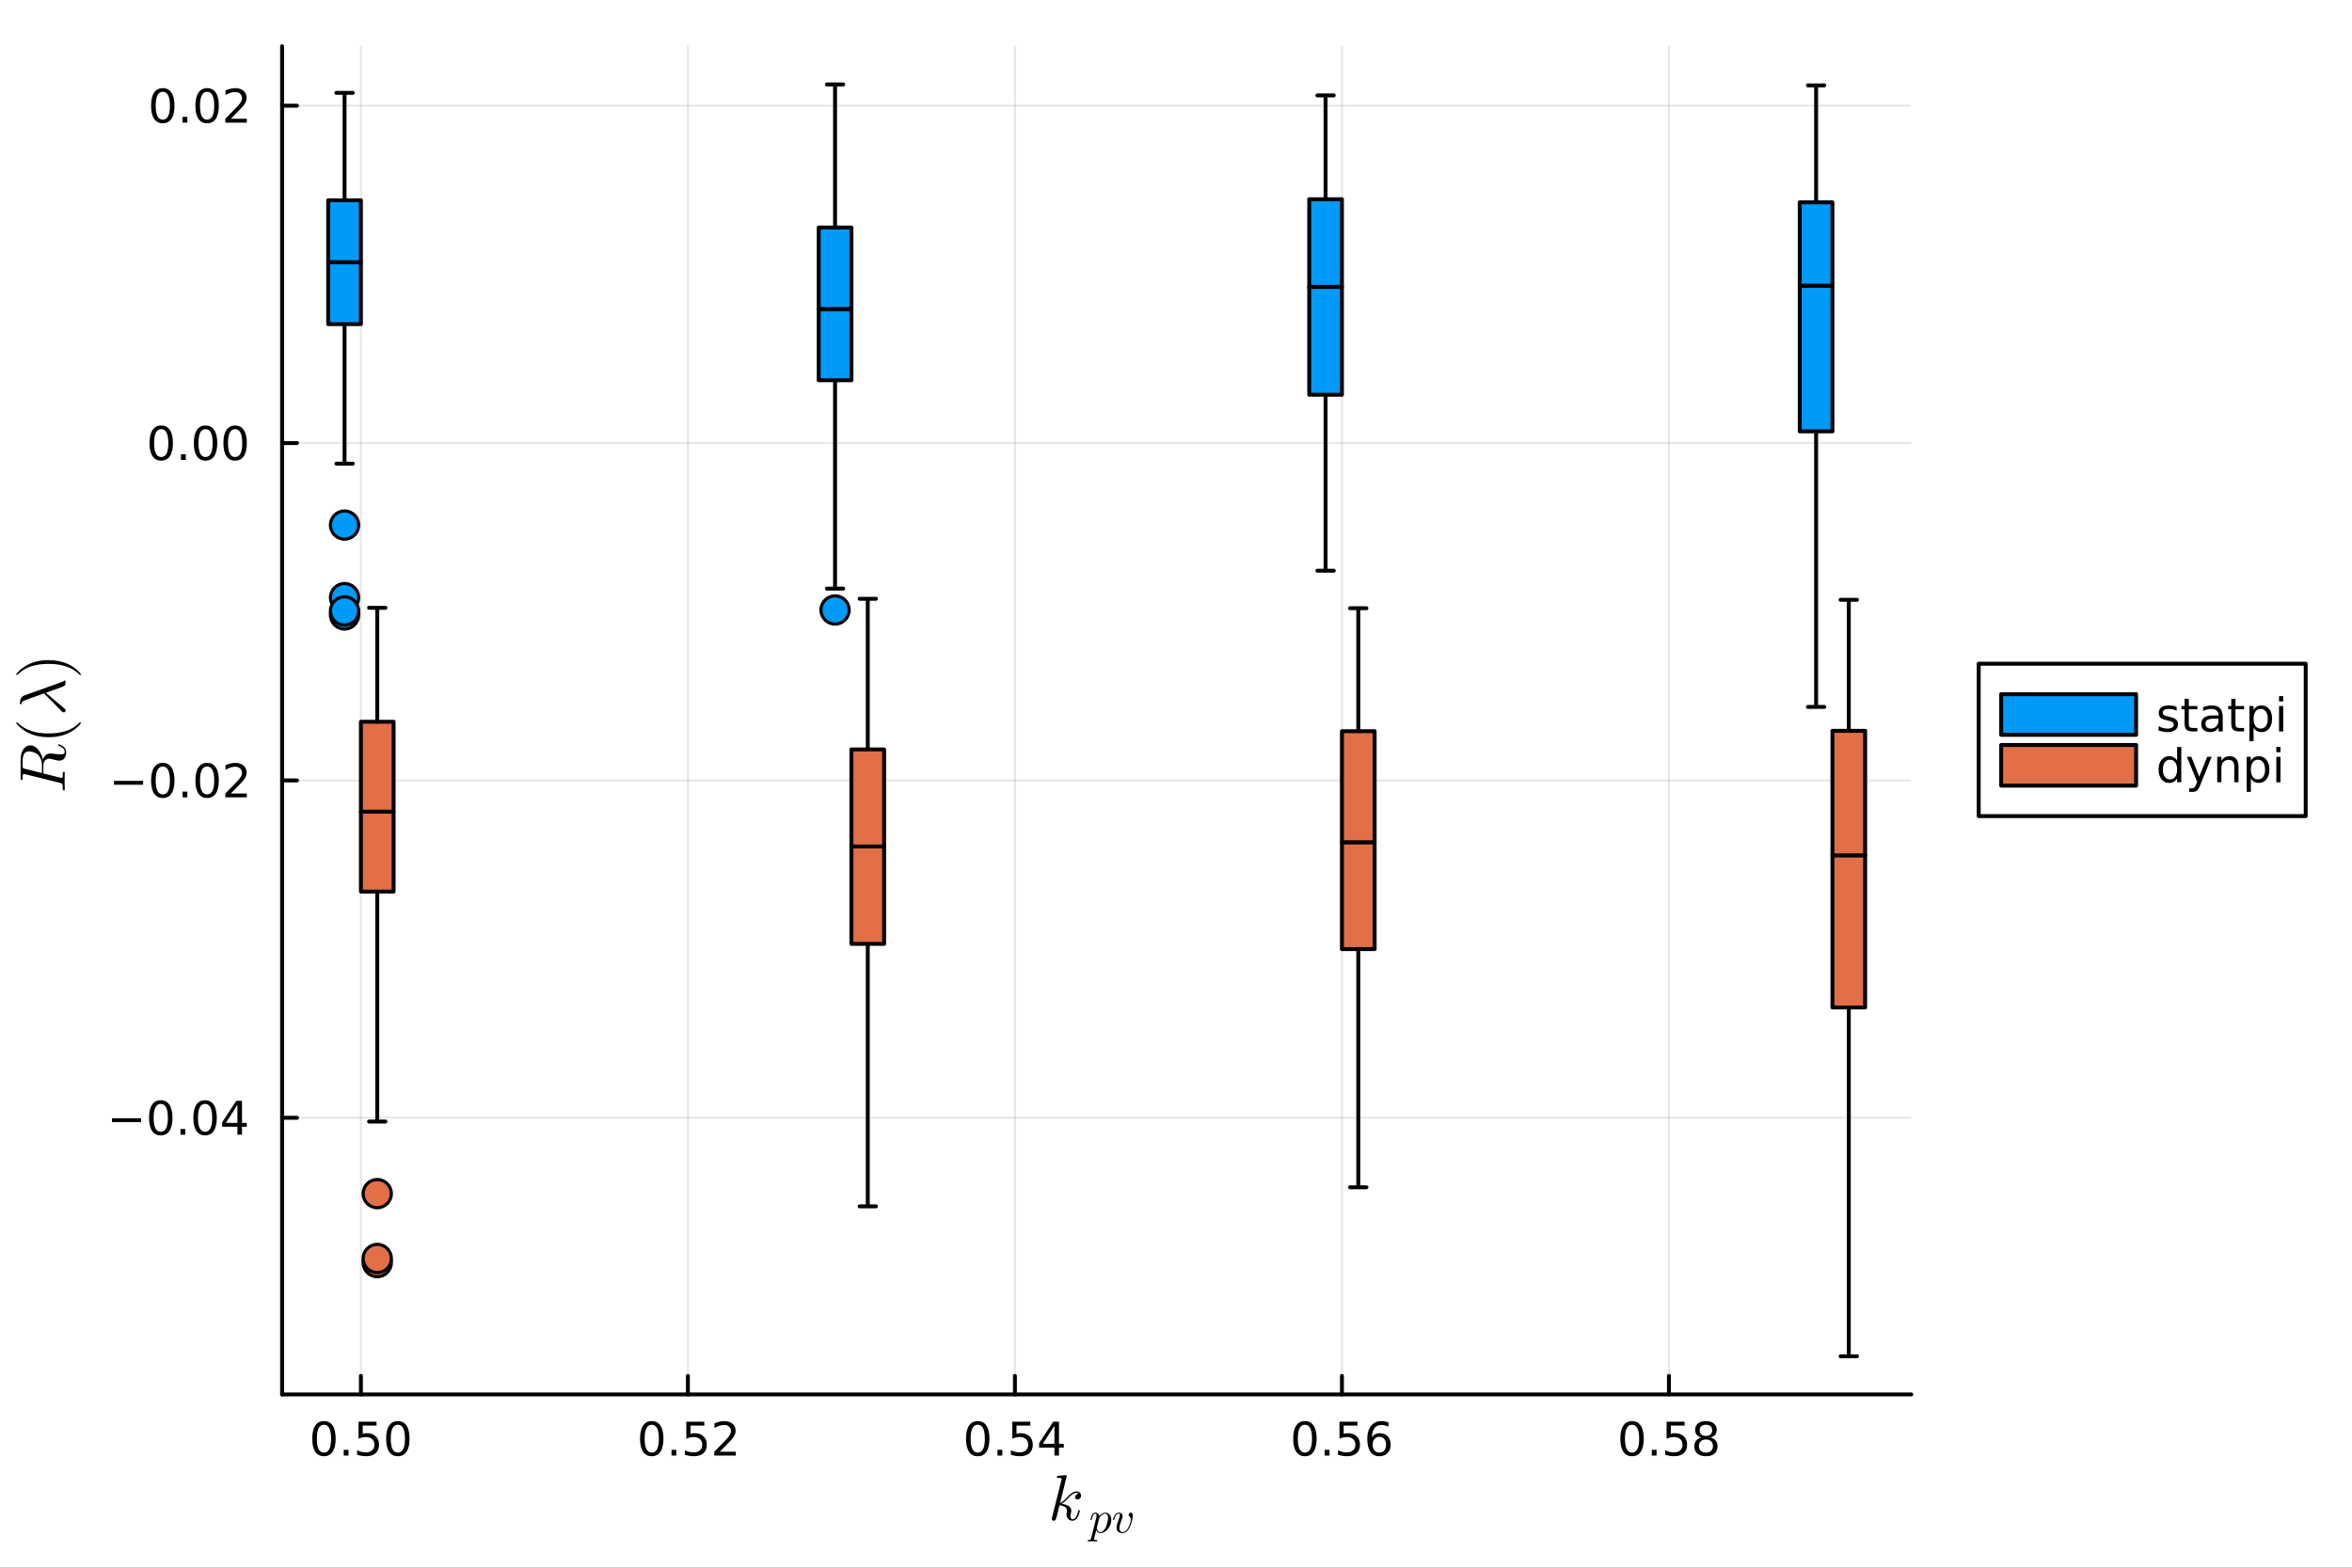 <?xml version="1.0" encoding="utf-8"?>
<svg xmlns="http://www.w3.org/2000/svg" xmlns:xlink="http://www.w3.org/1999/xlink" width="600" height="400" viewBox="0 0 2400 1600">
<rect x="0" y="0" width="2400" height="1600" fill="#333333" stroke="none"/>
<defs>
  <clipPath id="clip520">
    <rect x="0" y="0" width="2400" height="1600"/>
  </clipPath>
</defs>
<path clip-path="url(#clip520)" d="M0 1600 L2400 1600 L2400 0 L0 0  Z" fill="#ffffff" fill-rule="evenodd" fill-opacity="1"/>
<defs>
  <clipPath id="clip521">
    <rect x="480" y="0" width="1681" height="1600"/>
  </clipPath>
</defs>
<path clip-path="url(#clip520)" d="M287.852 1423.18 L1950.26 1423.18 L1950.26 47.244 L287.852 47.244  Z" fill="#ffffff" fill-rule="evenodd" fill-opacity="1"/>
<defs>
  <clipPath id="clip522">
    <rect x="287" y="47" width="1663" height="1377"/>
  </clipPath>
</defs>
<polyline clip-path="url(#clip522)" style="stroke:#000000; stroke-linecap:round; stroke-linejoin:round; stroke-width:2; stroke-opacity:0.1; fill:none" points="368.27,1423.18 368.27,47.244 "/>
<polyline clip-path="url(#clip522)" style="stroke:#000000; stroke-linecap:round; stroke-linejoin:round; stroke-width:2; stroke-opacity:0.1; fill:none" points="701.952,1423.18 701.952,47.244 "/>
<polyline clip-path="url(#clip522)" style="stroke:#000000; stroke-linecap:round; stroke-linejoin:round; stroke-width:2; stroke-opacity:0.1; fill:none" points="1035.64,1423.18 1035.64,47.244 "/>
<polyline clip-path="url(#clip522)" style="stroke:#000000; stroke-linecap:round; stroke-linejoin:round; stroke-width:2; stroke-opacity:0.1; fill:none" points="1369.32,1423.18 1369.32,47.244 "/>
<polyline clip-path="url(#clip522)" style="stroke:#000000; stroke-linecap:round; stroke-linejoin:round; stroke-width:2; stroke-opacity:0.1; fill:none" points="1703,1423.18 1703,47.244 "/>
<polyline clip-path="url(#clip520)" style="stroke:#000000; stroke-linecap:round; stroke-linejoin:round; stroke-width:4; stroke-opacity:1; fill:none" points="287.852,1423.18 1950.26,1423.18 "/>
<polyline clip-path="url(#clip520)" style="stroke:#000000; stroke-linecap:round; stroke-linejoin:round; stroke-width:4; stroke-opacity:1; fill:none" points="368.27,1423.18 368.27,1404.28 "/>
<polyline clip-path="url(#clip520)" style="stroke:#000000; stroke-linecap:round; stroke-linejoin:round; stroke-width:4; stroke-opacity:1; fill:none" points="701.952,1423.18 701.952,1404.28 "/>
<polyline clip-path="url(#clip520)" style="stroke:#000000; stroke-linecap:round; stroke-linejoin:round; stroke-width:4; stroke-opacity:1; fill:none" points="1035.64,1423.18 1035.64,1404.28 "/>
<polyline clip-path="url(#clip520)" style="stroke:#000000; stroke-linecap:round; stroke-linejoin:round; stroke-width:4; stroke-opacity:1; fill:none" points="1369.32,1423.18 1369.32,1404.28 "/>
<polyline clip-path="url(#clip520)" style="stroke:#000000; stroke-linecap:round; stroke-linejoin:round; stroke-width:4; stroke-opacity:1; fill:none" points="1703,1423.18 1703,1404.28 "/>
<path clip-path="url(#clip520)" d="M330.573 1454.1 Q326.962 1454.1 325.133 1457.66 Q323.328 1461.2 323.328 1468.33 Q323.328 1475.44 325.133 1479.01 Q326.962 1482.55 330.573 1482.55 Q334.207 1482.55 336.013 1479.01 Q337.842 1475.44 337.842 1468.33 Q337.842 1461.2 336.013 1457.66 Q334.207 1454.1 330.573 1454.1 M330.573 1450.39 Q336.383 1450.39 339.439 1455 Q342.517 1459.58 342.517 1468.33 Q342.517 1477.06 339.439 1481.67 Q336.383 1486.25 330.573 1486.25 Q324.763 1486.25 321.684 1481.67 Q318.629 1477.06 318.629 1468.33 Q318.629 1459.58 321.684 1455 Q324.763 1450.39 330.573 1450.39 Z" fill="#000000" fill-rule="nonzero" fill-opacity="1" /><path clip-path="url(#clip520)" d="M350.735 1479.7 L355.619 1479.7 L355.619 1485.58 L350.735 1485.58 L350.735 1479.7 Z" fill="#000000" fill-rule="nonzero" fill-opacity="1" /><path clip-path="url(#clip520)" d="M365.851 1451.02 L384.207 1451.02 L384.207 1454.96 L370.133 1454.96 L370.133 1463.43 Q371.152 1463.08 372.17 1462.92 Q373.189 1462.73 374.207 1462.73 Q379.994 1462.73 383.374 1465.9 Q386.753 1469.08 386.753 1474.49 Q386.753 1480.07 383.281 1483.17 Q379.809 1486.25 373.489 1486.25 Q371.314 1486.25 369.045 1485.88 Q366.8 1485.51 364.392 1484.77 L364.392 1480.07 Q366.476 1481.2 368.698 1481.76 Q370.92 1482.32 373.397 1482.32 Q377.401 1482.32 379.739 1480.21 Q382.077 1478.1 382.077 1474.49 Q382.077 1470.88 379.739 1468.77 Q377.401 1466.67 373.397 1466.67 Q371.522 1466.67 369.647 1467.08 Q367.795 1467.5 365.851 1468.38 L365.851 1451.02 Z" fill="#000000" fill-rule="nonzero" fill-opacity="1" /><path clip-path="url(#clip520)" d="M405.966 1454.1 Q402.355 1454.1 400.526 1457.66 Q398.721 1461.2 398.721 1468.33 Q398.721 1475.44 400.526 1479.01 Q402.355 1482.55 405.966 1482.55 Q409.6 1482.55 411.406 1479.01 Q413.235 1475.44 413.235 1468.33 Q413.235 1461.2 411.406 1457.66 Q409.6 1454.1 405.966 1454.1 M405.966 1450.39 Q411.776 1450.39 414.832 1455 Q417.911 1459.58 417.911 1468.33 Q417.911 1477.06 414.832 1481.67 Q411.776 1486.25 405.966 1486.25 Q400.156 1486.25 397.077 1481.67 Q394.022 1477.06 394.022 1468.33 Q394.022 1459.58 397.077 1455 Q400.156 1450.39 405.966 1450.39 Z" fill="#000000" fill-rule="nonzero" fill-opacity="1" /><path clip-path="url(#clip520)" d="M665.055 1454.1 Q661.443 1454.1 659.615 1457.66 Q657.809 1461.2 657.809 1468.33 Q657.809 1475.44 659.615 1479.01 Q661.443 1482.55 665.055 1482.55 Q668.689 1482.55 670.494 1479.01 Q672.323 1475.44 672.323 1468.33 Q672.323 1461.2 670.494 1457.66 Q668.689 1454.1 665.055 1454.1 M665.055 1450.39 Q670.865 1450.39 673.92 1455 Q676.999 1459.58 676.999 1468.33 Q676.999 1477.06 673.92 1481.67 Q670.865 1486.25 665.055 1486.25 Q659.244 1486.25 656.166 1481.67 Q653.11 1477.06 653.11 1468.33 Q653.11 1459.58 656.166 1455 Q659.244 1450.39 665.055 1450.39 Z" fill="#000000" fill-rule="nonzero" fill-opacity="1" /><path clip-path="url(#clip520)" d="M685.216 1479.7 L690.101 1479.7 L690.101 1485.58 L685.216 1485.58 L685.216 1479.7 Z" fill="#000000" fill-rule="nonzero" fill-opacity="1" /><path clip-path="url(#clip520)" d="M700.332 1451.02 L718.688 1451.02 L718.688 1454.96 L704.614 1454.96 L704.614 1463.43 Q705.633 1463.08 706.652 1462.92 Q707.67 1462.73 708.689 1462.73 Q714.476 1462.73 717.855 1465.9 Q721.235 1469.08 721.235 1474.49 Q721.235 1480.07 717.763 1483.17 Q714.29 1486.25 707.971 1486.25 Q705.795 1486.25 703.527 1485.88 Q701.281 1485.51 698.874 1484.77 L698.874 1480.07 Q700.957 1481.2 703.179 1481.76 Q705.402 1482.32 707.878 1482.32 Q711.883 1482.32 714.221 1480.21 Q716.559 1478.1 716.559 1474.49 Q716.559 1470.88 714.221 1468.77 Q711.883 1466.67 707.878 1466.67 Q706.003 1466.67 704.128 1467.08 Q702.277 1467.5 700.332 1468.38 L700.332 1451.02 Z" fill="#000000" fill-rule="nonzero" fill-opacity="1" /><path clip-path="url(#clip520)" d="M734.475 1481.64 L750.795 1481.64 L750.795 1485.58 L728.85 1485.58 L728.85 1481.64 Q731.512 1478.89 736.096 1474.26 Q740.702 1469.61 741.883 1468.27 Q744.128 1465.74 745.008 1464.01 Q745.911 1462.25 745.911 1460.56 Q745.911 1457.8 743.966 1456.07 Q742.045 1454.33 738.943 1454.33 Q736.744 1454.33 734.29 1455.09 Q731.86 1455.86 729.082 1457.41 L729.082 1452.69 Q731.906 1451.55 734.36 1450.97 Q736.813 1450.39 738.85 1450.39 Q744.221 1450.39 747.415 1453.08 Q750.61 1455.77 750.61 1460.26 Q750.61 1462.39 749.799 1464.31 Q749.012 1466.2 746.906 1468.8 Q746.327 1469.47 743.225 1472.69 Q740.124 1475.88 734.475 1481.64 Z" fill="#000000" fill-rule="nonzero" fill-opacity="1" /><path clip-path="url(#clip520)" d="M997.696 1454.1 Q994.085 1454.1 992.256 1457.66 Q990.45 1461.2 990.45 1468.33 Q990.45 1475.44 992.256 1479.01 Q994.085 1482.55 997.696 1482.55 Q1001.33 1482.55 1003.14 1479.01 Q1004.96 1475.44 1004.96 1468.33 Q1004.96 1461.2 1003.14 1457.66 Q1001.33 1454.1 997.696 1454.1 M997.696 1450.39 Q1003.51 1450.39 1006.56 1455 Q1009.64 1459.58 1009.64 1468.33 Q1009.64 1477.06 1006.56 1481.67 Q1003.51 1486.25 997.696 1486.25 Q991.886 1486.25 988.807 1481.67 Q985.751 1477.06 985.751 1468.33 Q985.751 1459.58 988.807 1455 Q991.886 1450.39 997.696 1450.39 Z" fill="#000000" fill-rule="nonzero" fill-opacity="1" /><path clip-path="url(#clip520)" d="M1017.86 1479.7 L1022.74 1479.7 L1022.74 1485.58 L1017.86 1485.58 L1017.86 1479.7 Z" fill="#000000" fill-rule="nonzero" fill-opacity="1" /><path clip-path="url(#clip520)" d="M1032.97 1451.02 L1051.33 1451.02 L1051.33 1454.96 L1037.26 1454.96 L1037.26 1463.43 Q1038.27 1463.08 1039.29 1462.92 Q1040.31 1462.73 1041.33 1462.73 Q1047.12 1462.73 1050.5 1465.9 Q1053.88 1469.08 1053.88 1474.49 Q1053.88 1480.07 1050.4 1483.17 Q1046.93 1486.25 1040.61 1486.25 Q1038.44 1486.25 1036.17 1485.88 Q1033.92 1485.51 1031.52 1484.77 L1031.52 1480.07 Q1033.6 1481.2 1035.82 1481.76 Q1038.04 1482.32 1040.52 1482.32 Q1044.52 1482.32 1046.86 1480.21 Q1049.2 1478.1 1049.2 1474.49 Q1049.2 1470.88 1046.86 1468.77 Q1044.52 1466.67 1040.52 1466.67 Q1038.64 1466.67 1036.77 1467.08 Q1034.92 1467.5 1032.97 1468.38 L1032.97 1451.02 Z" fill="#000000" fill-rule="nonzero" fill-opacity="1" /><path clip-path="url(#clip520)" d="M1075.94 1455.09 L1064.13 1473.54 L1075.94 1473.54 L1075.94 1455.09 M1074.71 1451.02 L1080.59 1451.02 L1080.59 1473.54 L1085.52 1473.54 L1085.52 1477.43 L1080.59 1477.43 L1080.59 1485.58 L1075.94 1485.58 L1075.94 1477.43 L1060.33 1477.43 L1060.33 1472.92 L1074.71 1451.02 Z" fill="#000000" fill-rule="nonzero" fill-opacity="1" /><path clip-path="url(#clip520)" d="M1331.54 1454.1 Q1327.93 1454.1 1326.1 1457.66 Q1324.3 1461.2 1324.3 1468.33 Q1324.3 1475.44 1326.1 1479.01 Q1327.93 1482.55 1331.54 1482.55 Q1335.17 1482.55 1336.98 1479.01 Q1338.81 1475.44 1338.81 1468.33 Q1338.81 1461.2 1336.98 1457.66 Q1335.17 1454.1 1331.54 1454.1 M1331.54 1450.39 Q1337.35 1450.39 1340.41 1455 Q1343.49 1459.58 1343.49 1468.33 Q1343.49 1477.06 1340.41 1481.67 Q1337.35 1486.25 1331.54 1486.25 Q1325.73 1486.25 1322.65 1481.67 Q1319.6 1477.06 1319.6 1468.33 Q1319.6 1459.58 1322.65 1455 Q1325.73 1450.39 1331.54 1450.39 Z" fill="#000000" fill-rule="nonzero" fill-opacity="1" /><path clip-path="url(#clip520)" d="M1351.7 1479.7 L1356.59 1479.7 L1356.59 1485.58 L1351.7 1485.58 L1351.7 1479.7 Z" fill="#000000" fill-rule="nonzero" fill-opacity="1" /><path clip-path="url(#clip520)" d="M1366.82 1451.02 L1385.17 1451.02 L1385.17 1454.96 L1371.1 1454.96 L1371.1 1463.43 Q1372.12 1463.08 1373.14 1462.92 Q1374.16 1462.73 1375.17 1462.73 Q1380.96 1462.73 1384.34 1465.9 Q1387.72 1469.08 1387.72 1474.49 Q1387.72 1480.07 1384.25 1483.17 Q1380.78 1486.25 1374.46 1486.25 Q1372.28 1486.25 1370.01 1485.88 Q1367.77 1485.51 1365.36 1484.77 L1365.36 1480.07 Q1367.44 1481.2 1369.67 1481.76 Q1371.89 1482.32 1374.36 1482.32 Q1378.37 1482.32 1380.71 1480.21 Q1383.05 1478.1 1383.05 1474.49 Q1383.05 1470.88 1380.71 1468.77 Q1378.37 1466.67 1374.36 1466.67 Q1372.49 1466.67 1370.61 1467.08 Q1368.76 1467.5 1366.82 1468.38 L1366.82 1451.02 Z" fill="#000000" fill-rule="nonzero" fill-opacity="1" /><path clip-path="url(#clip520)" d="M1407.51 1466.44 Q1404.36 1466.44 1402.51 1468.59 Q1400.68 1470.74 1400.68 1474.49 Q1400.68 1478.22 1402.51 1480.39 Q1404.36 1482.55 1407.51 1482.55 Q1410.66 1482.55 1412.49 1480.39 Q1414.34 1478.22 1414.34 1474.49 Q1414.34 1470.74 1412.49 1468.59 Q1410.66 1466.44 1407.51 1466.44 M1416.79 1451.78 L1416.79 1456.04 Q1415.04 1455.21 1413.23 1454.77 Q1411.45 1454.33 1409.69 1454.33 Q1405.06 1454.33 1402.61 1457.45 Q1400.17 1460.58 1399.83 1466.9 Q1401.19 1464.89 1403.25 1463.82 Q1405.31 1462.73 1407.79 1462.73 Q1413 1462.73 1416.01 1465.9 Q1419.04 1469.05 1419.04 1474.49 Q1419.04 1479.82 1415.89 1483.03 Q1412.74 1486.25 1407.51 1486.25 Q1401.52 1486.25 1398.35 1481.67 Q1395.17 1477.06 1395.17 1468.33 Q1395.17 1460.14 1399.06 1455.28 Q1402.95 1450.39 1409.5 1450.39 Q1411.26 1450.39 1413.04 1450.74 Q1414.85 1451.09 1416.79 1451.78 Z" fill="#000000" fill-rule="nonzero" fill-opacity="1" /><path clip-path="url(#clip520)" d="M1665.35 1454.1 Q1661.74 1454.1 1659.91 1457.66 Q1658.11 1461.2 1658.11 1468.33 Q1658.11 1475.44 1659.91 1479.01 Q1661.74 1482.55 1665.35 1482.55 Q1668.99 1482.55 1670.79 1479.01 Q1672.62 1475.44 1672.62 1468.33 Q1672.62 1461.2 1670.79 1457.66 Q1668.99 1454.1 1665.35 1454.1 M1665.35 1450.39 Q1671.16 1450.39 1674.22 1455 Q1677.3 1459.58 1677.3 1468.33 Q1677.3 1477.06 1674.22 1481.67 Q1671.16 1486.25 1665.35 1486.25 Q1659.54 1486.25 1656.46 1481.67 Q1653.41 1477.06 1653.41 1468.33 Q1653.41 1459.58 1656.46 1455 Q1659.54 1450.39 1665.35 1450.39 Z" fill="#000000" fill-rule="nonzero" fill-opacity="1" /><path clip-path="url(#clip520)" d="M1685.51 1479.7 L1690.4 1479.7 L1690.4 1485.58 L1685.51 1485.58 L1685.51 1479.7 Z" fill="#000000" fill-rule="nonzero" fill-opacity="1" /><path clip-path="url(#clip520)" d="M1700.63 1451.02 L1718.98 1451.02 L1718.98 1454.96 L1704.91 1454.96 L1704.91 1463.43 Q1705.93 1463.08 1706.95 1462.92 Q1707.97 1462.73 1708.98 1462.73 Q1714.77 1462.73 1718.15 1465.9 Q1721.53 1469.08 1721.53 1474.49 Q1721.53 1480.07 1718.06 1483.17 Q1714.59 1486.25 1708.27 1486.25 Q1706.09 1486.25 1703.82 1485.88 Q1701.58 1485.51 1699.17 1484.77 L1699.17 1480.07 Q1701.25 1481.2 1703.48 1481.76 Q1705.7 1482.32 1708.17 1482.32 Q1712.18 1482.32 1714.52 1480.21 Q1716.86 1478.1 1716.86 1474.49 Q1716.86 1470.88 1714.52 1468.77 Q1712.18 1466.67 1708.17 1466.67 Q1706.3 1466.67 1704.42 1467.08 Q1702.57 1467.5 1700.63 1468.38 L1700.63 1451.02 Z" fill="#000000" fill-rule="nonzero" fill-opacity="1" /><path clip-path="url(#clip520)" d="M1740.74 1469.17 Q1737.41 1469.17 1735.49 1470.95 Q1733.59 1472.73 1733.59 1475.86 Q1733.59 1478.98 1735.49 1480.77 Q1737.41 1482.55 1740.74 1482.55 Q1744.08 1482.55 1746 1480.77 Q1747.92 1478.96 1747.92 1475.86 Q1747.92 1472.73 1746 1470.95 Q1744.1 1469.17 1740.74 1469.17 M1736.07 1467.18 Q1733.06 1466.44 1731.37 1464.38 Q1729.7 1462.32 1729.7 1459.35 Q1729.7 1455.21 1732.64 1452.8 Q1735.61 1450.39 1740.74 1450.39 Q1745.91 1450.39 1748.85 1452.8 Q1751.79 1455.21 1751.79 1459.35 Q1751.79 1462.32 1750.1 1464.38 Q1748.43 1466.44 1745.44 1467.18 Q1748.82 1467.96 1750.7 1470.26 Q1752.6 1472.55 1752.6 1475.86 Q1752.6 1480.88 1749.52 1483.57 Q1746.46 1486.25 1740.74 1486.25 Q1735.03 1486.25 1731.95 1483.57 Q1728.89 1480.88 1728.89 1475.86 Q1728.89 1472.55 1730.79 1470.26 Q1732.69 1467.96 1736.07 1467.18 M1734.36 1459.79 Q1734.36 1462.48 1736.02 1463.98 Q1737.71 1465.49 1740.74 1465.49 Q1743.75 1465.49 1745.44 1463.98 Q1747.16 1462.48 1747.16 1459.79 Q1747.16 1457.11 1745.44 1455.6 Q1743.75 1454.1 1740.74 1454.1 Q1737.71 1454.1 1736.02 1455.6 Q1734.36 1457.11 1734.36 1459.79 Z" fill="#000000" fill-rule="nonzero" fill-opacity="1" /><path clip-path="url(#clip520)" d="M1103.12 1526.34 Q1103.12 1528.18 1101.99 1529.27 Q1100.9 1530.37 1099.51 1530.37 Q1098.29 1530.37 1097.64 1529.66 Q1097 1528.95 1097 1528.05 Q1097 1527.66 1097.16 1527.18 Q1097.32 1526.67 1097.68 1526.05 Q1098.06 1525.44 1098.87 1524.99 Q1099.67 1524.54 1100.77 1524.48 Q1100.54 1524.25 1100.48 1524.22 Q1099.99 1523.83 1099.09 1523.7 Q1098.96 1523.64 1098.51 1523.64 Q1096.29 1523.64 1094.04 1525.28 Q1091.81 1526.89 1089.08 1529.95 Q1085.63 1533.53 1083.41 1534.85 Q1093.17 1536.13 1093.17 1541.77 Q1093.17 1542.7 1092.91 1543.83 Q1092.39 1545.96 1092.39 1547.5 Q1092.39 1550.59 1094.49 1550.59 Q1096.52 1550.59 1097.8 1548.53 Q1099.12 1546.47 1100.22 1542.45 Q1100.38 1541.71 1100.54 1541.48 Q1100.7 1541.25 1101.15 1541.25 Q1101.96 1541.25 1101.96 1541.9 Q1101.22 1545.67 1099.58 1548.57 Q1097.48 1552.08 1094.36 1552.08 Q1091.75 1552.08 1090.01 1550.27 Q1088.3 1548.44 1088.3 1545.54 Q1088.3 1544.83 1088.56 1543.22 Q1088.75 1542.58 1088.75 1541.83 Q1088.75 1540.32 1087.92 1539.19 Q1087.08 1538.03 1085.73 1537.45 Q1084.37 1536.87 1083.25 1536.62 Q1082.15 1536.33 1081.09 1536.23 Q1077.87 1549.85 1077.42 1550.69 Q1077.13 1551.27 1076.48 1551.66 Q1075.84 1552.08 1075.16 1552.08 Q1074.52 1552.08 1073.88 1551.63 Q1073.26 1551.21 1073.26 1550.21 Q1073.26 1549.69 1073.52 1548.76 L1083.09 1510.76 L1083.28 1509.47 Q1083.28 1509.08 1083.12 1508.89 Q1082.99 1508.66 1082.22 1508.5 Q1081.48 1508.34 1079.99 1508.34 Q1079.38 1508.34 1079.09 1508.31 Q1078.83 1508.28 1078.61 1508.12 Q1078.38 1507.92 1078.38 1507.54 Q1078.38 1506.99 1078.61 1506.7 Q1078.87 1506.38 1079.06 1506.31 Q1079.25 1506.25 1079.64 1506.21 Q1080.19 1506.18 1082.02 1506.02 Q1083.86 1505.83 1085.44 1505.7 Q1087.02 1505.57 1087.69 1505.57 Q1088.08 1505.57 1088.27 1505.76 Q1088.5 1505.93 1088.53 1506.12 L1088.56 1506.28 L1081.7 1534.11 Q1084.54 1532.98 1089.01 1527.99 Q1094.2 1522.19 1098.64 1522.19 Q1100.73 1522.19 1101.93 1523.48 Q1103.12 1524.73 1103.12 1526.34 Z" fill="#000000" fill-rule="nonzero" fill-opacity="1" /><path clip-path="url(#clip520)" d="M1133.99 1551.17 Q1133.99 1554.46 1132.32 1557.64 Q1130.67 1560.82 1128.08 1562.78 Q1125.49 1564.72 1122.85 1564.72 Q1121.27 1564.72 1120.21 1563.86 Q1119.18 1562.98 1118.61 1561.74 Q1118.18 1563.27 1117.26 1566.95 Q1116.34 1570.62 1116.34 1570.98 Q1116.34 1571.19 1116.38 1571.28 Q1116.43 1571.37 1116.63 1571.48 Q1116.83 1571.61 1117.33 1571.66 Q1117.82 1571.73 1118.66 1571.73 Q1119.09 1571.73 1119.24 1571.73 Q1119.42 1571.75 1119.58 1571.86 Q1119.76 1571.97 1119.76 1572.22 Q1119.76 1573.15 1118.93 1573.15 Q1118.18 1573.15 1116.65 1573.08 Q1115.12 1573.01 1114.35 1573.01 Q1113.7 1573.01 1112.39 1573.08 Q1111.08 1573.15 1110.47 1573.15 Q1109.87 1573.15 1109.87 1572.61 Q1109.87 1572.29 1109.96 1572.09 Q1110.02 1571.91 1110.2 1571.82 Q1110.38 1571.75 1110.54 1571.73 Q1110.68 1571.73 1110.95 1571.73 Q1111.98 1571.73 1112.44 1571.55 Q1112.89 1571.39 1113.04 1571.05 Q1113.22 1570.73 1113.43 1569.83 L1118.61 1549.27 Q1118.93 1547.9 1118.93 1546.93 Q1118.93 1545.71 1118.55 1545.26 Q1118.16 1544.81 1117.49 1544.81 Q1116.31 1544.81 1115.55 1546.21 Q1114.78 1547.6 1114.13 1550.31 Q1113.92 1551.05 1113.79 1551.21 Q1113.68 1551.37 1113.34 1551.37 Q1112.77 1551.35 1112.77 1550.9 Q1112.77 1550.78 1112.95 1550.06 Q1113.13 1549.32 1113.47 1548.24 Q1113.83 1547.13 1114.22 1546.43 Q1114.44 1545.96 1114.64 1545.64 Q1114.85 1545.33 1115.25 1544.83 Q1115.68 1544.34 1116.29 1544.07 Q1116.9 1543.79 1117.64 1543.79 Q1119.09 1543.79 1120.28 1544.65 Q1121.48 1545.51 1121.79 1547.24 Q1123.08 1545.73 1124.65 1544.76 Q1126.23 1543.79 1127.83 1543.79 Q1130.49 1543.79 1132.23 1545.87 Q1133.99 1547.92 1133.99 1551.17 M1130.65 1549.14 Q1130.65 1547.09 1129.86 1545.96 Q1129.1 1544.81 1127.7 1544.81 Q1125.96 1544.81 1123.96 1546.57 Q1121.97 1548.24 1121.57 1549.79 L1119.29 1558.83 L1119.15 1559.58 Q1119.15 1559.71 1119.22 1560.12 Q1119.31 1560.5 1119.56 1561.13 Q1119.83 1561.76 1120.19 1562.33 Q1120.57 1562.87 1121.25 1563.27 Q1121.95 1563.68 1122.81 1563.68 Q1124.18 1563.68 1125.67 1562.46 Q1127.18 1561.24 1128.31 1558.94 Q1129.01 1557.46 1129.82 1554.26 Q1130.65 1551.03 1130.65 1549.14 Z" fill="#000000" fill-rule="nonzero" fill-opacity="1" /><path clip-path="url(#clip520)" d="M1155.9 1547.02 Q1155.9 1547.6 1155.75 1548.75 Q1155.59 1549.9 1155.2 1551.57 Q1154.82 1553.24 1154.26 1555 Q1153.72 1556.76 1152.86 1558.52 Q1152 1560.25 1150.99 1561.63 Q1149.97 1563 1148.55 1563.86 Q1147.13 1564.72 1145.53 1564.72 Q1144.79 1564.72 1144.07 1564.6 Q1143.35 1564.49 1142.44 1564.13 Q1141.54 1563.77 1140.89 1563.18 Q1140.24 1562.57 1139.78 1561.49 Q1139.33 1560.41 1139.33 1558.99 Q1139.33 1557.52 1139.87 1555.56 Q1140.44 1553.58 1141.97 1549.52 Q1142.76 1547.42 1142.76 1546.27 Q1142.76 1545.76 1142.65 1545.44 Q1142.53 1545.1 1142.31 1544.99 Q1142.08 1544.85 1141.95 1544.83 Q1141.84 1544.81 1141.61 1544.81 Q1140.37 1544.81 1139.11 1546.09 Q1137.85 1547.38 1136.94 1550.54 Q1136.76 1551.1 1136.65 1551.23 Q1136.54 1551.37 1136.2 1551.37 Q1135.64 1551.35 1135.64 1550.9 Q1135.64 1550.76 1135.79 1550.24 Q1135.95 1549.7 1136.25 1548.89 Q1136.54 1548.06 1137.06 1547.2 Q1137.58 1546.32 1138.21 1545.55 Q1138.86 1544.79 1139.78 1544.29 Q1140.71 1543.79 1141.75 1543.79 Q1143.44 1543.79 1144.47 1544.9 Q1145.53 1545.98 1145.53 1547.58 Q1145.53 1548.46 1144.97 1549.88 Q1144.02 1552.45 1143.59 1553.69 Q1143.17 1554.93 1142.72 1556.69 Q1142.29 1558.45 1142.29 1559.67 Q1142.29 1561.51 1143.14 1562.6 Q1144 1563.68 1145.71 1563.68 Q1147.25 1563.68 1148.62 1562.57 Q1150.02 1561.45 1150.94 1559.85 Q1151.87 1558.22 1152.57 1556.42 Q1153.27 1554.59 1153.58 1553.22 Q1153.92 1551.82 1153.92 1551.17 Q1153.92 1548.89 1152.36 1547.4 Q1151.94 1546.97 1151.78 1546.7 Q1151.62 1546.43 1151.62 1546 Q1151.62 1545.22 1152.32 1544.52 Q1153.04 1543.79 1153.87 1543.79 Q1154.64 1543.79 1155.27 1544.56 Q1155.9 1545.33 1155.9 1547.02 Z" fill="#000000" fill-rule="nonzero" fill-opacity="1" /><polyline clip-path="url(#clip522)" style="stroke:#000000; stroke-linecap:round; stroke-linejoin:round; stroke-width:2; stroke-opacity:0.1; fill:none" points="287.852,1140.83 1950.26,1140.83 "/>
<polyline clip-path="url(#clip522)" style="stroke:#000000; stroke-linecap:round; stroke-linejoin:round; stroke-width:2; stroke-opacity:0.1; fill:none" points="287.852,796.513 1950.26,796.513 "/>
<polyline clip-path="url(#clip522)" style="stroke:#000000; stroke-linecap:round; stroke-linejoin:round; stroke-width:2; stroke-opacity:0.1; fill:none" points="287.852,452.194 1950.26,452.194 "/>
<polyline clip-path="url(#clip522)" style="stroke:#000000; stroke-linecap:round; stroke-linejoin:round; stroke-width:2; stroke-opacity:0.1; fill:none" points="287.852,107.875 1950.26,107.875 "/>
<polyline clip-path="url(#clip520)" style="stroke:#000000; stroke-linecap:round; stroke-linejoin:round; stroke-width:4; stroke-opacity:1; fill:none" points="287.852,1423.18 287.852,47.244 "/>
<polyline clip-path="url(#clip520)" style="stroke:#000000; stroke-linecap:round; stroke-linejoin:round; stroke-width:4; stroke-opacity:1; fill:none" points="287.852,1140.83 303.066,1140.83 "/>
<polyline clip-path="url(#clip520)" style="stroke:#000000; stroke-linecap:round; stroke-linejoin:round; stroke-width:4; stroke-opacity:1; fill:none" points="287.852,796.513 303.066,796.513 "/>
<polyline clip-path="url(#clip520)" style="stroke:#000000; stroke-linecap:round; stroke-linejoin:round; stroke-width:4; stroke-opacity:1; fill:none" points="287.852,452.194 303.066,452.194 "/>
<polyline clip-path="url(#clip520)" style="stroke:#000000; stroke-linecap:round; stroke-linejoin:round; stroke-width:4; stroke-opacity:1; fill:none" points="287.852,107.875 303.066,107.875 "/>
<path clip-path="url(#clip520)" d="M114.26 1141.28 L143.936 1141.28 L143.936 1145.22 L114.26 1145.22 L114.26 1141.28 Z" fill="#000000" fill-rule="nonzero" fill-opacity="1" /><path clip-path="url(#clip520)" d="M164.028 1126.63 Q160.417 1126.63 158.589 1130.2 Q156.783 1133.74 156.783 1140.87 Q156.783 1147.97 158.589 1151.54 Q160.417 1155.08 164.028 1155.08 Q167.663 1155.08 169.468 1151.54 Q171.297 1147.97 171.297 1140.87 Q171.297 1133.74 169.468 1130.2 Q167.663 1126.63 164.028 1126.63 M164.028 1122.93 Q169.839 1122.93 172.894 1127.53 Q175.973 1132.12 175.973 1140.87 Q175.973 1149.59 172.894 1154.2 Q169.839 1158.78 164.028 1158.78 Q158.218 1158.78 155.14 1154.2 Q152.084 1149.59 152.084 1140.87 Q152.084 1132.12 155.14 1127.53 Q158.218 1122.93 164.028 1122.93 Z" fill="#000000" fill-rule="nonzero" fill-opacity="1" /><path clip-path="url(#clip520)" d="M184.19 1152.23 L189.075 1152.23 L189.075 1158.11 L184.19 1158.11 L184.19 1152.23 Z" fill="#000000" fill-rule="nonzero" fill-opacity="1" /><path clip-path="url(#clip520)" d="M209.26 1126.63 Q205.649 1126.63 203.82 1130.2 Q202.014 1133.74 202.014 1140.87 Q202.014 1147.97 203.82 1151.54 Q205.649 1155.08 209.26 1155.08 Q212.894 1155.08 214.699 1151.54 Q216.528 1147.97 216.528 1140.87 Q216.528 1133.74 214.699 1130.2 Q212.894 1126.63 209.26 1126.63 M209.26 1122.93 Q215.07 1122.93 218.125 1127.53 Q221.204 1132.12 221.204 1140.87 Q221.204 1149.59 218.125 1154.2 Q215.07 1158.78 209.26 1158.78 Q203.449 1158.78 200.371 1154.2 Q197.315 1149.59 197.315 1140.87 Q197.315 1132.12 200.371 1127.53 Q203.449 1122.93 209.26 1122.93 Z" fill="#000000" fill-rule="nonzero" fill-opacity="1" /><path clip-path="url(#clip520)" d="M242.269 1127.63 L230.463 1146.07 L242.269 1146.07 L242.269 1127.63 M241.042 1123.55 L246.921 1123.55 L246.921 1146.07 L251.852 1146.07 L251.852 1149.96 L246.921 1149.96 L246.921 1158.11 L242.269 1158.11 L242.269 1149.96 L226.667 1149.96 L226.667 1145.45 L241.042 1123.55 Z" fill="#000000" fill-rule="nonzero" fill-opacity="1" /><path clip-path="url(#clip520)" d="M116.343 796.964 L146.019 796.964 L146.019 800.899 L116.343 800.899 L116.343 796.964 Z" fill="#000000" fill-rule="nonzero" fill-opacity="1" /><path clip-path="url(#clip520)" d="M166.112 782.312 Q162.501 782.312 160.672 785.876 Q158.866 789.418 158.866 796.548 Q158.866 803.654 160.672 807.219 Q162.501 810.761 166.112 810.761 Q169.746 810.761 171.552 807.219 Q173.38 803.654 173.38 796.548 Q173.38 789.418 171.552 785.876 Q169.746 782.312 166.112 782.312 M166.112 778.608 Q171.922 778.608 174.977 783.214 Q178.056 787.798 178.056 796.548 Q178.056 805.274 174.977 809.881 Q171.922 814.464 166.112 814.464 Q160.302 814.464 157.223 809.881 Q154.167 805.274 154.167 796.548 Q154.167 787.798 157.223 783.214 Q160.302 778.608 166.112 778.608 Z" fill="#000000" fill-rule="nonzero" fill-opacity="1" /><path clip-path="url(#clip520)" d="M186.274 807.913 L191.158 807.913 L191.158 813.793 L186.274 813.793 L186.274 807.913 Z" fill="#000000" fill-rule="nonzero" fill-opacity="1" /><path clip-path="url(#clip520)" d="M211.343 782.312 Q207.732 782.312 205.903 785.876 Q204.098 789.418 204.098 796.548 Q204.098 803.654 205.903 807.219 Q207.732 810.761 211.343 810.761 Q214.977 810.761 216.783 807.219 Q218.611 803.654 218.611 796.548 Q218.611 789.418 216.783 785.876 Q214.977 782.312 211.343 782.312 M211.343 778.608 Q217.153 778.608 220.209 783.214 Q223.287 787.798 223.287 796.548 Q223.287 805.274 220.209 809.881 Q217.153 814.464 211.343 814.464 Q205.533 814.464 202.454 809.881 Q199.399 805.274 199.399 796.548 Q199.399 787.798 202.454 783.214 Q205.533 778.608 211.343 778.608 Z" fill="#000000" fill-rule="nonzero" fill-opacity="1" /><path clip-path="url(#clip520)" d="M235.533 809.858 L251.852 809.858 L251.852 813.793 L229.908 813.793 L229.908 809.858 Q232.57 807.103 237.153 802.474 Q241.759 797.821 242.94 796.478 Q245.185 793.955 246.065 792.219 Q246.968 790.46 246.968 788.77 Q246.968 786.015 245.023 784.279 Q243.102 782.543 240 782.543 Q237.801 782.543 235.347 783.307 Q232.917 784.071 230.139 785.622 L230.139 780.9 Q232.963 779.765 235.417 779.187 Q237.871 778.608 239.908 778.608 Q245.278 778.608 248.472 781.293 Q251.667 783.978 251.667 788.469 Q251.667 790.599 250.857 792.52 Q250.07 794.418 247.963 797.011 Q247.384 797.682 244.283 800.899 Q241.181 804.094 235.533 809.858 Z" fill="#000000" fill-rule="nonzero" fill-opacity="1" /><path clip-path="url(#clip520)" d="M164.515 437.993 Q160.903 437.993 159.075 441.558 Q157.269 445.099 157.269 452.229 Q157.269 459.335 159.075 462.9 Q160.903 466.442 164.515 466.442 Q168.149 466.442 169.954 462.9 Q171.783 459.335 171.783 452.229 Q171.783 445.099 169.954 441.558 Q168.149 437.993 164.515 437.993 M164.515 434.289 Q170.325 434.289 173.38 438.896 Q176.459 443.479 176.459 452.229 Q176.459 460.956 173.38 465.562 Q170.325 470.145 164.515 470.145 Q158.704 470.145 155.626 465.562 Q152.57 460.956 152.57 452.229 Q152.57 443.479 155.626 438.896 Q158.704 434.289 164.515 434.289 Z" fill="#000000" fill-rule="nonzero" fill-opacity="1" /><path clip-path="url(#clip520)" d="M184.676 463.595 L189.561 463.595 L189.561 469.474 L184.676 469.474 L184.676 463.595 Z" fill="#000000" fill-rule="nonzero" fill-opacity="1" /><path clip-path="url(#clip520)" d="M209.746 437.993 Q206.135 437.993 204.306 441.558 Q202.5 445.099 202.5 452.229 Q202.5 459.335 204.306 462.9 Q206.135 466.442 209.746 466.442 Q213.38 466.442 215.186 462.9 Q217.014 459.335 217.014 452.229 Q217.014 445.099 215.186 441.558 Q213.38 437.993 209.746 437.993 M209.746 434.289 Q215.556 434.289 218.611 438.896 Q221.69 443.479 221.69 452.229 Q221.69 460.956 218.611 465.562 Q215.556 470.145 209.746 470.145 Q203.936 470.145 200.857 465.562 Q197.801 460.956 197.801 452.229 Q197.801 443.479 200.857 438.896 Q203.936 434.289 209.746 434.289 Z" fill="#000000" fill-rule="nonzero" fill-opacity="1" /><path clip-path="url(#clip520)" d="M239.908 437.993 Q236.297 437.993 234.468 441.558 Q232.662 445.099 232.662 452.229 Q232.662 459.335 234.468 462.9 Q236.297 466.442 239.908 466.442 Q243.542 466.442 245.347 462.9 Q247.176 459.335 247.176 452.229 Q247.176 445.099 245.347 441.558 Q243.542 437.993 239.908 437.993 M239.908 434.289 Q245.718 434.289 248.773 438.896 Q251.852 443.479 251.852 452.229 Q251.852 460.956 248.773 465.562 Q245.718 470.145 239.908 470.145 Q234.097 470.145 231.019 465.562 Q227.963 460.956 227.963 452.229 Q227.963 443.479 231.019 438.896 Q234.097 434.289 239.908 434.289 Z" fill="#000000" fill-rule="nonzero" fill-opacity="1" /><path clip-path="url(#clip520)" d="M166.112 93.674 Q162.501 93.674 160.672 97.239 Q158.866 100.78 158.866 107.91 Q158.866 115.017 160.672 118.581 Q162.501 122.123 166.112 122.123 Q169.746 122.123 171.552 118.581 Q173.38 115.017 173.38 107.91 Q173.38 100.78 171.552 97.239 Q169.746 93.674 166.112 93.674 M166.112 89.97 Q171.922 89.97 174.977 94.577 Q178.056 99.16 178.056 107.91 Q178.056 116.637 174.977 121.243 Q171.922 125.827 166.112 125.827 Q160.302 125.827 157.223 121.243 Q154.167 116.637 154.167 107.91 Q154.167 99.16 157.223 94.577 Q160.302 89.97 166.112 89.97 Z" fill="#000000" fill-rule="nonzero" fill-opacity="1" /><path clip-path="url(#clip520)" d="M186.274 119.276 L191.158 119.276 L191.158 125.155 L186.274 125.155 L186.274 119.276 Z" fill="#000000" fill-rule="nonzero" fill-opacity="1" /><path clip-path="url(#clip520)" d="M211.343 93.674 Q207.732 93.674 205.903 97.239 Q204.098 100.78 204.098 107.91 Q204.098 115.017 205.903 118.581 Q207.732 122.123 211.343 122.123 Q214.977 122.123 216.783 118.581 Q218.611 115.017 218.611 107.91 Q218.611 100.78 216.783 97.239 Q214.977 93.674 211.343 93.674 M211.343 89.97 Q217.153 89.97 220.209 94.577 Q223.287 99.16 223.287 107.91 Q223.287 116.637 220.209 121.243 Q217.153 125.827 211.343 125.827 Q205.533 125.827 202.454 121.243 Q199.399 116.637 199.399 107.91 Q199.399 99.16 202.454 94.577 Q205.533 89.97 211.343 89.97 Z" fill="#000000" fill-rule="nonzero" fill-opacity="1" /><path clip-path="url(#clip520)" d="M235.533 121.22 L251.852 121.22 L251.852 125.155 L229.908 125.155 L229.908 121.22 Q232.57 118.466 237.153 113.836 Q241.759 109.183 242.94 107.841 Q245.185 105.317 246.065 103.581 Q246.968 101.822 246.968 100.132 Q246.968 97.378 245.023 95.642 Q243.102 93.906 240 93.906 Q237.801 93.906 235.347 94.669 Q232.917 95.433 230.139 96.984 L230.139 92.262 Q232.963 91.128 235.417 90.549 Q237.871 89.97 239.908 89.97 Q245.278 89.97 248.472 92.656 Q251.667 95.341 251.667 99.831 Q251.667 101.961 250.857 103.882 Q250.07 105.78 247.963 108.373 Q247.384 109.044 244.283 112.262 Q241.181 115.456 235.533 121.22 Z" fill="#000000" fill-rule="nonzero" fill-opacity="1" /><path clip-path="url(#clip520)" d="M29.595 766.825 Q28.532 766.825 27.663 767.115 Q26.761 767.372 26.149 767.791 Q25.505 768.178 25.022 768.918 Q24.506 769.659 24.184 770.271 Q23.862 770.883 23.669 771.913 Q23.444 772.944 23.347 773.62 Q23.218 774.297 23.154 775.456 Q23.089 776.615 23.089 777.195 Q23.089 777.743 23.089 778.838 Q23.089 782.284 23.154 782.863 Q23.282 783.733 23.798 784.055 Q24.281 784.377 25.601 784.699 L42.799 788.983 L42.799 781.607 Q42.799 777.582 41.672 774.812 Q40.545 772.042 38.967 770.464 Q37.228 768.725 34.426 767.791 Q31.624 766.825 29.595 766.825 M59.965 759.643 Q60.319 759.643 61.124 759.933 Q61.929 760.19 63.057 760.835 Q64.152 761.479 65.15 762.348 Q66.148 763.218 66.825 764.603 Q67.533 765.988 67.533 767.566 Q67.533 767.952 67.501 768.339 Q67.501 768.725 67.34 769.691 Q67.211 770.625 66.954 771.398 Q66.728 772.171 66.181 773.137 Q65.665 774.103 64.957 774.78 Q64.216 775.424 63.057 775.875 Q61.865 776.326 60.416 776.326 Q59.128 776.326 54.812 775.263 Q51.141 774.329 50.239 774.329 Q49.24 774.329 48.306 774.651 Q47.373 774.941 46.406 775.682 Q45.44 776.39 44.86 777.904 Q44.248 779.417 44.248 781.543 L44.248 789.369 L61.736 793.749 Q61.769 793.749 62.219 793.846 Q62.638 793.942 62.864 793.942 Q63.282 793.942 63.54 793.685 Q63.797 793.395 63.926 792.686 Q64.023 791.978 64.055 791.43 Q64.055 790.85 64.055 789.659 Q64.055 788.177 64.313 787.92 Q64.474 787.791 64.764 787.791 Q65.215 787.791 65.537 787.92 Q65.826 788.016 65.923 788.274 Q66.02 788.499 66.052 788.66 Q66.084 788.822 66.084 789.111 L65.891 797.485 L66.084 805.794 Q66.084 806.728 65.343 806.728 Q64.699 806.728 64.442 806.503 Q64.152 806.277 64.12 805.987 Q64.055 805.697 64.055 804.957 Q64.055 803.346 63.959 802.38 Q63.862 801.414 63.733 800.802 Q63.572 800.158 63.121 799.836 Q62.67 799.482 62.284 799.321 Q61.865 799.16 60.931 798.934 L25.505 790.11 Q24.442 789.852 24.281 789.852 Q23.669 789.852 23.508 790.239 Q23.315 790.593 23.218 791.623 L23.089 794.135 Q23.089 794.908 23.057 795.23 Q23.025 795.52 22.864 795.746 Q22.703 795.971 22.349 795.971 Q21.447 795.971 21.253 795.585 Q21.028 795.198 21.028 794.071 L21.028 775.263 Q21.028 768.854 23.83 764.796 Q26.632 760.706 30.915 760.706 Q32.848 760.706 34.651 761.575 Q36.455 762.445 37.872 763.894 Q39.289 765.311 40.48 767.211 Q41.64 769.112 42.445 771.14 Q43.218 773.137 43.669 775.198 Q43.991 774.297 44.474 773.459 Q44.957 772.59 45.859 771.495 Q46.761 770.368 48.21 769.691 Q49.659 769.015 51.43 769.015 Q52.687 769.015 54.554 769.273 Q59.868 769.917 62.058 769.917 Q64.152 769.917 65.118 769.369 Q66.084 768.822 66.084 767.276 Q66.084 765.762 64.731 764.087 Q63.347 762.38 60.094 761.285 Q59.16 761.028 59.16 760.416 Q59.16 760.384 59.16 760.352 Q59.16 760.287 59.224 760.158 Q59.257 760.029 59.353 759.933 Q59.417 759.804 59.578 759.74 Q59.739 759.643 59.965 759.643 Z" fill="#000000" fill-rule="nonzero" fill-opacity="1" /><path clip-path="url(#clip520)" d="M49.595 752.406 Q38.452 752.406 29.466 748.251 Q25.698 746.48 22.542 744 Q19.386 741.52 18.001 739.878 Q16.616 738.235 16.616 737.784 Q16.616 737.14 17.26 737.108 Q17.582 737.108 18.387 737.977 Q29.208 748.605 49.595 748.573 Q70.045 748.573 80.448 738.235 Q81.575 737.108 81.929 737.108 Q82.573 737.108 82.573 737.784 Q82.573 738.235 81.253 739.813 Q79.933 741.391 76.905 743.839 Q73.878 746.287 70.174 748.058 Q61.189 752.406 49.595 752.406 Z" fill="#000000" fill-rule="nonzero" fill-opacity="1" /><path clip-path="url(#clip520)" d="M66.148 694.454 Q66.76 694.454 66.825 695.162 L66.825 696.612 Q66.825 698.093 66.599 698.737 Q66.374 699.381 65.343 700.122 Q64.699 700.573 61.704 701.7 Q58.677 702.795 54.103 704.405 Q49.53 705.983 46.825 707.046 L65.569 722.924 Q66.954 724.019 66.954 725.114 Q66.954 725.919 66.406 726.499 Q65.859 727.078 65.021 727.078 Q64.409 727.078 64.055 726.853 Q63.701 726.595 62.992 725.919 L44.925 707.69 L26.986 714.099 Q23.669 715.323 22.832 716.032 Q21.994 716.708 21.704 718.383 Q21.543 718.995 21.028 718.995 Q20.32 718.995 20.32 717.803 Q20.32 711.426 24.989 709.752 L62.509 696.289 Q64.667 695.549 65.569 694.776 Q65.987 694.454 66.148 694.454 Z" fill="#000000" fill-rule="nonzero" fill-opacity="1" /><path clip-path="url(#clip520)" d="M81.929 689.023 Q81.607 689.023 80.802 688.186 Q69.981 677.558 49.595 677.558 Q29.144 677.558 18.806 687.767 Q17.614 689.023 17.26 689.023 Q16.616 689.023 16.616 688.379 Q16.616 687.928 17.936 686.35 Q19.257 684.74 22.284 682.325 Q25.311 679.877 29.015 678.073 Q38.001 673.726 49.595 673.726 Q60.738 673.726 69.723 677.88 Q73.491 679.651 76.648 682.131 Q79.804 684.611 81.189 686.254 Q82.573 687.896 82.573 688.379 Q82.573 689.023 81.929 689.023 Z" fill="#000000" fill-rule="nonzero" fill-opacity="1" /><path clip-path="url(#clip522)" d="M351.585 473.205 L343.243 473.205 L359.928 473.205 L351.585 473.205 L351.585 330.827 L351.585 473.205  Z" fill="#009af9" fill-rule="evenodd" fill-opacity="1"/>
<polyline clip-path="url(#clip522)" style="stroke:#000000; stroke-linecap:round; stroke-linejoin:round; stroke-width:4; stroke-opacity:1; fill:none" points="351.585,473.205 343.243,473.205 359.928,473.205 351.585,473.205 351.585,330.827 351.585,473.205 "/>
<path clip-path="url(#clip522)" d="M368.27 330.827 L368.27 267.578 L334.901 267.578 L334.901 330.827 L368.27 330.827 L368.27 267.578 L368.27 330.827  Z" fill="#009af9" fill-rule="evenodd" fill-opacity="1"/>
<polyline clip-path="url(#clip522)" style="stroke:#000000; stroke-linecap:round; stroke-linejoin:round; stroke-width:4; stroke-opacity:1; fill:none" points="368.27,330.827 368.27,267.578 334.901,267.578 334.901,330.827 368.27,330.827 368.27,267.578 368.27,330.827 "/>
<path clip-path="url(#clip522)" d="M368.27 204.425 L334.901 204.425 L334.901 267.578 L368.27 267.578 L368.27 204.425 L351.585 204.425 L368.27 204.425  Z" fill="#009af9" fill-rule="evenodd" fill-opacity="1"/>
<polyline clip-path="url(#clip522)" style="stroke:#000000; stroke-linecap:round; stroke-linejoin:round; stroke-width:4; stroke-opacity:1; fill:none" points="368.27,204.425 334.901,204.425 334.901,267.578 368.27,267.578 368.27,204.425 351.585,204.425 368.27,204.425 "/>
<path clip-path="url(#clip522)" d="M351.585 94.772 L343.243 94.772 L359.928 94.772 L351.585 94.772 L351.585 204.425 L351.585 94.772  Z" fill="#009af9" fill-rule="evenodd" fill-opacity="1"/>
<polyline clip-path="url(#clip522)" style="stroke:#000000; stroke-linecap:round; stroke-linejoin:round; stroke-width:4; stroke-opacity:1; fill:none" points="351.585,94.772 343.243,94.772 359.928,94.772 351.585,94.772 351.585,204.425 351.585,94.772 "/>
<path clip-path="url(#clip522)" d="M852.11 600.732 L843.768 600.732 L860.452 600.732 L852.11 600.732 L852.11 388.082 L852.11 600.732  Z" fill="#009af9" fill-rule="evenodd" fill-opacity="1"/>
<polyline clip-path="url(#clip522)" style="stroke:#000000; stroke-linecap:round; stroke-linejoin:round; stroke-width:4; stroke-opacity:1; fill:none" points="852.11,600.732 843.768,600.732 860.452,600.732 852.11,600.732 852.11,388.082 852.11,600.732 "/>
<path clip-path="url(#clip522)" d="M868.794 388.082 L868.794 315.364 L835.426 315.364 L835.426 388.082 L868.794 388.082 L868.794 315.364 L868.794 388.082  Z" fill="#009af9" fill-rule="evenodd" fill-opacity="1"/>
<polyline clip-path="url(#clip522)" style="stroke:#000000; stroke-linecap:round; stroke-linejoin:round; stroke-width:4; stroke-opacity:1; fill:none" points="868.794,388.082 868.794,315.364 835.426,315.364 835.426,388.082 868.794,388.082 868.794,315.364 868.794,388.082 "/>
<path clip-path="url(#clip522)" d="M868.794 232.176 L835.426 232.176 L835.426 315.364 L868.794 315.364 L868.794 232.176 L852.11 232.176 L868.794 232.176  Z" fill="#009af9" fill-rule="evenodd" fill-opacity="1"/>
<polyline clip-path="url(#clip522)" style="stroke:#000000; stroke-linecap:round; stroke-linejoin:round; stroke-width:4; stroke-opacity:1; fill:none" points="868.794,232.176 835.426,232.176 835.426,315.364 868.794,315.364 868.794,232.176 852.11,232.176 868.794,232.176 "/>
<path clip-path="url(#clip522)" d="M852.11 86.186 L843.768 86.186 L860.452 86.186 L852.11 86.186 L852.11 232.176 L852.11 86.186  Z" fill="#009af9" fill-rule="evenodd" fill-opacity="1"/>
<polyline clip-path="url(#clip522)" style="stroke:#000000; stroke-linecap:round; stroke-linejoin:round; stroke-width:4; stroke-opacity:1; fill:none" points="852.11,86.186 843.768,86.186 860.452,86.186 852.11,86.186 852.11,232.176 852.11,86.186 "/>
<path clip-path="url(#clip522)" d="M1352.63 582.457 L1344.29 582.457 L1360.98 582.457 L1352.63 582.457 L1352.63 402.894 L1352.63 582.457  Z" fill="#009af9" fill-rule="evenodd" fill-opacity="1"/>
<polyline clip-path="url(#clip522)" style="stroke:#000000; stroke-linecap:round; stroke-linejoin:round; stroke-width:4; stroke-opacity:1; fill:none" points="1352.63,582.457 1344.29,582.457 1360.98,582.457 1352.63,582.457 1352.63,402.894 1352.63,582.457 "/>
<path clip-path="url(#clip522)" d="M1369.32 402.894 L1369.32 292.783 L1335.95 292.783 L1335.95 402.894 L1369.32 402.894 L1369.32 292.783 L1369.32 402.894  Z" fill="#009af9" fill-rule="evenodd" fill-opacity="1"/>
<polyline clip-path="url(#clip522)" style="stroke:#000000; stroke-linecap:round; stroke-linejoin:round; stroke-width:4; stroke-opacity:1; fill:none" points="1369.32,402.894 1369.32,292.783 1335.95,292.783 1335.95,402.894 1369.32,402.894 1369.32,292.783 1369.32,402.894 "/>
<path clip-path="url(#clip522)" d="M1369.32 203.329 L1335.95 203.329 L1335.95 292.783 L1369.32 292.783 L1369.32 203.329 L1352.63 203.329 L1369.32 203.329  Z" fill="#009af9" fill-rule="evenodd" fill-opacity="1"/>
<polyline clip-path="url(#clip522)" style="stroke:#000000; stroke-linecap:round; stroke-linejoin:round; stroke-width:4; stroke-opacity:1; fill:none" points="1369.32,203.329 1335.95,203.329 1335.95,292.783 1369.32,292.783 1369.32,203.329 1352.63,203.329 1369.32,203.329 "/>
<path clip-path="url(#clip522)" d="M1352.63 97.382 L1344.29 97.382 L1360.98 97.382 L1352.63 97.382 L1352.63 203.329 L1352.63 97.382  Z" fill="#009af9" fill-rule="evenodd" fill-opacity="1"/>
<polyline clip-path="url(#clip522)" style="stroke:#000000; stroke-linecap:round; stroke-linejoin:round; stroke-width:4; stroke-opacity:1; fill:none" points="1352.63,97.382 1344.29,97.382 1360.98,97.382 1352.63,97.382 1352.63,203.329 1352.63,97.382 "/>
<path clip-path="url(#clip522)" d="M1853.16 721.49 L1844.82 721.49 L1861.5 721.49 L1853.16 721.49 L1853.16 440.243 L1853.16 721.49  Z" fill="#009af9" fill-rule="evenodd" fill-opacity="1"/>
<polyline clip-path="url(#clip522)" style="stroke:#000000; stroke-linecap:round; stroke-linejoin:round; stroke-width:4; stroke-opacity:1; fill:none" points="1853.16,721.49 1844.82,721.49 1861.5,721.49 1853.16,721.49 1853.16,440.243 1853.16,721.49 "/>
<path clip-path="url(#clip522)" d="M1869.84 440.243 L1869.84 291.544 L1836.47 291.544 L1836.47 440.243 L1869.84 440.243 L1869.84 291.544 L1869.84 440.243  Z" fill="#009af9" fill-rule="evenodd" fill-opacity="1"/>
<polyline clip-path="url(#clip522)" style="stroke:#000000; stroke-linecap:round; stroke-linejoin:round; stroke-width:4; stroke-opacity:1; fill:none" points="1869.84,440.243 1869.84,291.544 1836.47,291.544 1836.47,440.243 1869.84,440.243 1869.84,291.544 1869.84,440.243 "/>
<path clip-path="url(#clip522)" d="M1869.84 206.506 L1836.47 206.506 L1836.47 291.544 L1869.84 291.544 L1869.84 206.506 L1853.16 206.506 L1869.84 206.506  Z" fill="#009af9" fill-rule="evenodd" fill-opacity="1"/>
<polyline clip-path="url(#clip522)" style="stroke:#000000; stroke-linecap:round; stroke-linejoin:round; stroke-width:4; stroke-opacity:1; fill:none" points="1869.84,206.506 1836.47,206.506 1836.47,291.544 1869.84,291.544 1869.84,206.506 1853.16,206.506 1869.84,206.506 "/>
<path clip-path="url(#clip522)" d="M1853.16 87.153 L1844.82 87.153 L1861.5 87.153 L1853.16 87.153 L1853.16 206.506 L1853.16 87.153  Z" fill="#009af9" fill-rule="evenodd" fill-opacity="1"/>
<polyline clip-path="url(#clip522)" style="stroke:#000000; stroke-linecap:round; stroke-linejoin:round; stroke-width:4; stroke-opacity:1; fill:none" points="1853.16,87.153 1844.82,87.153 1861.5,87.153 1853.16,87.153 1853.16,206.506 1853.16,87.153 "/>
<circle clip-path="url(#clip522)" cx="351.585" cy="627.629" r="14.4" fill="#009af9" fill-rule="evenodd" fill-opacity="1" stroke="#000000" stroke-opacity="1" stroke-width="3.2"/>
<circle clip-path="url(#clip522)" cx="351.585" cy="535.881" r="14.4" fill="#009af9" fill-rule="evenodd" fill-opacity="1" stroke="#000000" stroke-opacity="1" stroke-width="3.2"/>
<circle clip-path="url(#clip522)" cx="351.585" cy="609.944" r="14.4" fill="#009af9" fill-rule="evenodd" fill-opacity="1" stroke="#000000" stroke-opacity="1" stroke-width="3.2"/>
<circle clip-path="url(#clip522)" cx="351.585" cy="623.521" r="14.4" fill="#009af9" fill-rule="evenodd" fill-opacity="1" stroke="#000000" stroke-opacity="1" stroke-width="3.2"/>
<circle clip-path="url(#clip522)" cx="852.11" cy="622.545" r="14.4" fill="#009af9" fill-rule="evenodd" fill-opacity="1" stroke="#000000" stroke-opacity="1" stroke-width="3.2"/>
<polyline clip-path="url(#clip522)" style="stroke:#009af9; stroke-linecap:round; stroke-linejoin:round; stroke-width:0; stroke-opacity:1; fill:none" points="351.585,473.205 343.243,473.205 359.928,473.205 351.585,473.205 351.585,330.827 "/>
<polyline clip-path="url(#clip522)" style="stroke:#009af9; stroke-linecap:round; stroke-linejoin:round; stroke-width:0; stroke-opacity:1; fill:none" points="368.27,330.827 368.27,267.578 334.901,267.578 334.901,330.827 368.27,330.827 368.27,267.578 "/>
<polyline clip-path="url(#clip522)" style="stroke:#009af9; stroke-linecap:round; stroke-linejoin:round; stroke-width:0; stroke-opacity:1; fill:none" points="368.27,204.425 334.901,204.425 334.901,267.578 368.27,267.578 368.27,204.425 351.585,204.425 "/>
<polyline clip-path="url(#clip522)" style="stroke:#009af9; stroke-linecap:round; stroke-linejoin:round; stroke-width:0; stroke-opacity:1; fill:none" points="351.585,94.772 343.243,94.772 359.928,94.772 351.585,94.772 351.585,204.425 "/>
<polyline clip-path="url(#clip522)" style="stroke:#009af9; stroke-linecap:round; stroke-linejoin:round; stroke-width:0; stroke-opacity:1; fill:none" points="852.11,600.732 843.768,600.732 860.452,600.732 852.11,600.732 852.11,388.082 "/>
<polyline clip-path="url(#clip522)" style="stroke:#009af9; stroke-linecap:round; stroke-linejoin:round; stroke-width:0; stroke-opacity:1; fill:none" points="868.794,388.082 868.794,315.364 835.426,315.364 835.426,388.082 868.794,388.082 868.794,315.364 "/>
<polyline clip-path="url(#clip522)" style="stroke:#009af9; stroke-linecap:round; stroke-linejoin:round; stroke-width:0; stroke-opacity:1; fill:none" points="868.794,232.176 835.426,232.176 835.426,315.364 868.794,315.364 868.794,232.176 852.11,232.176 "/>
<polyline clip-path="url(#clip522)" style="stroke:#009af9; stroke-linecap:round; stroke-linejoin:round; stroke-width:0; stroke-opacity:1; fill:none" points="852.11,86.186 843.768,86.186 860.452,86.186 852.11,86.186 852.11,232.176 "/>
<polyline clip-path="url(#clip522)" style="stroke:#009af9; stroke-linecap:round; stroke-linejoin:round; stroke-width:0; stroke-opacity:1; fill:none" points="1352.63,582.457 1344.29,582.457 1360.98,582.457 1352.63,582.457 1352.63,402.894 "/>
<polyline clip-path="url(#clip522)" style="stroke:#009af9; stroke-linecap:round; stroke-linejoin:round; stroke-width:0; stroke-opacity:1; fill:none" points="1369.32,402.894 1369.32,292.783 1335.95,292.783 1335.95,402.894 1369.32,402.894 1369.32,292.783 "/>
<polyline clip-path="url(#clip522)" style="stroke:#009af9; stroke-linecap:round; stroke-linejoin:round; stroke-width:0; stroke-opacity:1; fill:none" points="1369.32,203.329 1335.95,203.329 1335.95,292.783 1369.32,292.783 1369.32,203.329 1352.63,203.329 "/>
<polyline clip-path="url(#clip522)" style="stroke:#009af9; stroke-linecap:round; stroke-linejoin:round; stroke-width:0; stroke-opacity:1; fill:none" points="1352.63,97.382 1344.29,97.382 1360.98,97.382 1352.63,97.382 1352.63,203.329 "/>
<polyline clip-path="url(#clip522)" style="stroke:#009af9; stroke-linecap:round; stroke-linejoin:round; stroke-width:0; stroke-opacity:1; fill:none" points="1853.16,721.49 1844.82,721.49 1861.5,721.49 1853.16,721.49 1853.16,440.243 "/>
<polyline clip-path="url(#clip522)" style="stroke:#009af9; stroke-linecap:round; stroke-linejoin:round; stroke-width:0; stroke-opacity:1; fill:none" points="1869.84,440.243 1869.84,291.544 1836.47,291.544 1836.47,440.243 1869.84,440.243 1869.84,291.544 "/>
<polyline clip-path="url(#clip522)" style="stroke:#009af9; stroke-linecap:round; stroke-linejoin:round; stroke-width:0; stroke-opacity:1; fill:none" points="1869.84,206.506 1836.47,206.506 1836.47,291.544 1869.84,291.544 1869.84,206.506 1853.16,206.506 "/>
<polyline clip-path="url(#clip522)" style="stroke:#009af9; stroke-linecap:round; stroke-linejoin:round; stroke-width:0; stroke-opacity:1; fill:none" points="1853.16,87.153 1844.82,87.153 1861.5,87.153 1853.16,87.153 1853.16,206.506 "/>
<path clip-path="url(#clip522)" d="M384.954 1144.68 L376.612 1144.68 L393.296 1144.68 L384.954 1144.68 L384.954 909.941 L384.954 1144.68  Z" fill="#e26f46" fill-rule="evenodd" fill-opacity="1"/>
<polyline clip-path="url(#clip522)" style="stroke:#000000; stroke-linecap:round; stroke-linejoin:round; stroke-width:4; stroke-opacity:1; fill:none" points="384.954,1144.68 376.612,1144.68 393.296,1144.68 384.954,1144.68 384.954,909.941 384.954,1144.68 "/>
<path clip-path="url(#clip522)" d="M401.638 909.941 L401.638 828.397 L368.27 828.397 L368.27 909.941 L401.638 909.941 L401.638 828.397 L401.638 909.941  Z" fill="#e26f46" fill-rule="evenodd" fill-opacity="1"/>
<polyline clip-path="url(#clip522)" style="stroke:#000000; stroke-linecap:round; stroke-linejoin:round; stroke-width:4; stroke-opacity:1; fill:none" points="401.638,909.941 401.638,828.397 368.27,828.397 368.27,909.941 401.638,909.941 401.638,828.397 401.638,909.941 "/>
<path clip-path="url(#clip522)" d="M401.638 736.625 L368.27 736.625 L368.27 828.397 L401.638 828.397 L401.638 736.625 L384.954 736.625 L401.638 736.625  Z" fill="#e26f46" fill-rule="evenodd" fill-opacity="1"/>
<polyline clip-path="url(#clip522)" style="stroke:#000000; stroke-linecap:round; stroke-linejoin:round; stroke-width:4; stroke-opacity:1; fill:none" points="401.638,736.625 368.27,736.625 368.27,828.397 401.638,828.397 401.638,736.625 384.954,736.625 401.638,736.625 "/>
<path clip-path="url(#clip522)" d="M384.954 620.353 L376.612 620.353 L393.296 620.353 L384.954 620.353 L384.954 736.625 L384.954 620.353  Z" fill="#e26f46" fill-rule="evenodd" fill-opacity="1"/>
<polyline clip-path="url(#clip522)" style="stroke:#000000; stroke-linecap:round; stroke-linejoin:round; stroke-width:4; stroke-opacity:1; fill:none" points="384.954,620.353 376.612,620.353 393.296,620.353 384.954,620.353 384.954,736.625 384.954,620.353 "/>
<path clip-path="url(#clip522)" d="M885.478 1231.21 L877.136 1231.21 L893.82 1231.21 L885.478 1231.21 L885.478 963.338 L885.478 1231.21  Z" fill="#e26f46" fill-rule="evenodd" fill-opacity="1"/>
<polyline clip-path="url(#clip522)" style="stroke:#000000; stroke-linecap:round; stroke-linejoin:round; stroke-width:4; stroke-opacity:1; fill:none" points="885.478,1231.21 877.136,1231.21 893.82,1231.21 885.478,1231.21 885.478,963.338 885.478,1231.21 "/>
<path clip-path="url(#clip522)" d="M902.162 963.338 L902.162 863.948 L868.794 863.948 L868.794 963.338 L902.162 963.338 L902.162 863.948 L902.162 963.338  Z" fill="#e26f46" fill-rule="evenodd" fill-opacity="1"/>
<polyline clip-path="url(#clip522)" style="stroke:#000000; stroke-linecap:round; stroke-linejoin:round; stroke-width:4; stroke-opacity:1; fill:none" points="902.162,963.338 902.162,863.948 868.794,863.948 868.794,963.338 902.162,963.338 902.162,863.948 902.162,963.338 "/>
<path clip-path="url(#clip522)" d="M902.162 764.881 L868.794 764.881 L868.794 863.948 L902.162 863.948 L902.162 764.881 L885.478 764.881 L902.162 764.881  Z" fill="#e26f46" fill-rule="evenodd" fill-opacity="1"/>
<polyline clip-path="url(#clip522)" style="stroke:#000000; stroke-linecap:round; stroke-linejoin:round; stroke-width:4; stroke-opacity:1; fill:none" points="902.162,764.881 868.794,764.881 868.794,863.948 902.162,863.948 902.162,764.881 885.478,764.881 902.162,764.881 "/>
<path clip-path="url(#clip522)" d="M885.478 611.122 L877.136 611.122 L893.82 611.122 L885.478 611.122 L885.478 764.881 L885.478 611.122  Z" fill="#e26f46" fill-rule="evenodd" fill-opacity="1"/>
<polyline clip-path="url(#clip522)" style="stroke:#000000; stroke-linecap:round; stroke-linejoin:round; stroke-width:4; stroke-opacity:1; fill:none" points="885.478,611.122 877.136,611.122 893.82,611.122 885.478,611.122 885.478,764.881 885.478,611.122 "/>
<path clip-path="url(#clip522)" d="M1386 1211.77 L1377.66 1211.77 L1394.34 1211.77 L1386 1211.77 L1386 968.68 L1386 1211.77  Z" fill="#e26f46" fill-rule="evenodd" fill-opacity="1"/>
<polyline clip-path="url(#clip522)" style="stroke:#000000; stroke-linecap:round; stroke-linejoin:round; stroke-width:4; stroke-opacity:1; fill:none" points="1386,1211.77 1377.66,1211.77 1394.34,1211.77 1386,1211.77 1386,968.68 1386,1211.77 "/>
<path clip-path="url(#clip522)" d="M1402.69 968.68 L1402.69 859.607 L1369.32 859.607 L1369.32 968.68 L1402.69 968.68 L1402.69 859.607 L1402.69 968.68  Z" fill="#e26f46" fill-rule="evenodd" fill-opacity="1"/>
<polyline clip-path="url(#clip522)" style="stroke:#000000; stroke-linecap:round; stroke-linejoin:round; stroke-width:4; stroke-opacity:1; fill:none" points="1402.69,968.68 1402.69,859.607 1369.32,859.607 1369.32,968.68 1402.69,968.68 1402.69,859.607 1402.69,968.68 "/>
<path clip-path="url(#clip522)" d="M1402.69 746.226 L1369.32 746.226 L1369.32 859.607 L1402.69 859.607 L1402.69 746.226 L1386 746.226 L1402.69 746.226  Z" fill="#e26f46" fill-rule="evenodd" fill-opacity="1"/>
<polyline clip-path="url(#clip522)" style="stroke:#000000; stroke-linecap:round; stroke-linejoin:round; stroke-width:4; stroke-opacity:1; fill:none" points="1402.69,746.226 1369.32,746.226 1369.32,859.607 1402.69,859.607 1402.69,746.226 1386,746.226 1402.69,746.226 "/>
<path clip-path="url(#clip522)" d="M1386 620.754 L1377.66 620.754 L1394.34 620.754 L1386 620.754 L1386 746.226 L1386 620.754  Z" fill="#e26f46" fill-rule="evenodd" fill-opacity="1"/>
<polyline clip-path="url(#clip522)" style="stroke:#000000; stroke-linecap:round; stroke-linejoin:round; stroke-width:4; stroke-opacity:1; fill:none" points="1386,620.754 1377.66,620.754 1394.34,620.754 1386,620.754 1386,746.226 1386,620.754 "/>
<path clip-path="url(#clip522)" d="M1886.53 1384.24 L1878.18 1384.24 L1894.87 1384.24 L1886.53 1384.24 L1886.53 1028.22 L1886.53 1384.24  Z" fill="#e26f46" fill-rule="evenodd" fill-opacity="1"/>
<polyline clip-path="url(#clip522)" style="stroke:#000000; stroke-linecap:round; stroke-linejoin:round; stroke-width:4; stroke-opacity:1; fill:none" points="1886.53,1384.24 1878.18,1384.24 1894.87,1384.24 1886.53,1384.24 1886.53,1028.22 1886.53,1384.24 "/>
<path clip-path="url(#clip522)" d="M1903.21 1028.22 L1903.21 872.957 L1869.84 872.957 L1869.84 1028.22 L1903.21 1028.22 L1903.21 872.957 L1903.21 1028.22  Z" fill="#e26f46" fill-rule="evenodd" fill-opacity="1"/>
<polyline clip-path="url(#clip522)" style="stroke:#000000; stroke-linecap:round; stroke-linejoin:round; stroke-width:4; stroke-opacity:1; fill:none" points="1903.21,1028.22 1903.21,872.957 1869.84,872.957 1869.84,1028.22 1903.21,1028.22 1903.21,872.957 1903.21,1028.22 "/>
<path clip-path="url(#clip522)" d="M1903.21 745.888 L1869.84 745.888 L1869.84 872.957 L1903.21 872.957 L1903.21 745.888 L1886.53 745.888 L1903.21 745.888  Z" fill="#e26f46" fill-rule="evenodd" fill-opacity="1"/>
<polyline clip-path="url(#clip522)" style="stroke:#000000; stroke-linecap:round; stroke-linejoin:round; stroke-width:4; stroke-opacity:1; fill:none" points="1903.21,745.888 1869.84,745.888 1869.84,872.957 1903.21,872.957 1903.21,745.888 1886.53,745.888 1903.21,745.888 "/>
<path clip-path="url(#clip522)" d="M1886.53 612.174 L1878.18 612.174 L1894.87 612.174 L1886.53 612.174 L1886.53 745.888 L1886.53 612.174  Z" fill="#e26f46" fill-rule="evenodd" fill-opacity="1"/>
<polyline clip-path="url(#clip522)" style="stroke:#000000; stroke-linecap:round; stroke-linejoin:round; stroke-width:4; stroke-opacity:1; fill:none" points="1886.53,612.174 1878.18,612.174 1894.87,612.174 1886.53,612.174 1886.53,745.888 1886.53,612.174 "/>
<circle clip-path="url(#clip522)" cx="384.954" cy="1288.65" r="14.4" fill="#e26f46" fill-rule="evenodd" fill-opacity="1" stroke="#000000" stroke-opacity="1" stroke-width="3.2"/>
<circle clip-path="url(#clip522)" cx="384.954" cy="1218.24" r="14.4" fill="#e26f46" fill-rule="evenodd" fill-opacity="1" stroke="#000000" stroke-opacity="1" stroke-width="3.2"/>
<circle clip-path="url(#clip522)" cx="384.954" cy="1284.41" r="14.4" fill="#e26f46" fill-rule="evenodd" fill-opacity="1" stroke="#000000" stroke-opacity="1" stroke-width="3.2"/>
<polyline clip-path="url(#clip522)" style="stroke:#e26f46; stroke-linecap:round; stroke-linejoin:round; stroke-width:0; stroke-opacity:1; fill:none" points="384.954,1144.68 376.612,1144.68 393.296,1144.68 384.954,1144.68 384.954,909.941 "/>
<polyline clip-path="url(#clip522)" style="stroke:#e26f46; stroke-linecap:round; stroke-linejoin:round; stroke-width:0; stroke-opacity:1; fill:none" points="401.638,909.941 401.638,828.397 368.27,828.397 368.27,909.941 401.638,909.941 401.638,828.397 "/>
<polyline clip-path="url(#clip522)" style="stroke:#e26f46; stroke-linecap:round; stroke-linejoin:round; stroke-width:0; stroke-opacity:1; fill:none" points="401.638,736.625 368.27,736.625 368.27,828.397 401.638,828.397 401.638,736.625 384.954,736.625 "/>
<polyline clip-path="url(#clip522)" style="stroke:#e26f46; stroke-linecap:round; stroke-linejoin:round; stroke-width:0; stroke-opacity:1; fill:none" points="384.954,620.353 376.612,620.353 393.296,620.353 384.954,620.353 384.954,736.625 "/>
<polyline clip-path="url(#clip522)" style="stroke:#e26f46; stroke-linecap:round; stroke-linejoin:round; stroke-width:0; stroke-opacity:1; fill:none" points="885.478,1231.21 877.136,1231.21 893.82,1231.21 885.478,1231.21 885.478,963.338 "/>
<polyline clip-path="url(#clip522)" style="stroke:#e26f46; stroke-linecap:round; stroke-linejoin:round; stroke-width:0; stroke-opacity:1; fill:none" points="902.162,963.338 902.162,863.948 868.794,863.948 868.794,963.338 902.162,963.338 902.162,863.948 "/>
<polyline clip-path="url(#clip522)" style="stroke:#e26f46; stroke-linecap:round; stroke-linejoin:round; stroke-width:0; stroke-opacity:1; fill:none" points="902.162,764.881 868.794,764.881 868.794,863.948 902.162,863.948 902.162,764.881 885.478,764.881 "/>
<polyline clip-path="url(#clip522)" style="stroke:#e26f46; stroke-linecap:round; stroke-linejoin:round; stroke-width:0; stroke-opacity:1; fill:none" points="885.478,611.122 877.136,611.122 893.82,611.122 885.478,611.122 885.478,764.881 "/>
<polyline clip-path="url(#clip522)" style="stroke:#e26f46; stroke-linecap:round; stroke-linejoin:round; stroke-width:0; stroke-opacity:1; fill:none" points="1386,1211.77 1377.66,1211.77 1394.34,1211.77 1386,1211.77 1386,968.68 "/>
<polyline clip-path="url(#clip522)" style="stroke:#e26f46; stroke-linecap:round; stroke-linejoin:round; stroke-width:0; stroke-opacity:1; fill:none" points="1402.69,968.68 1402.69,859.607 1369.32,859.607 1369.32,968.68 1402.69,968.68 1402.69,859.607 "/>
<polyline clip-path="url(#clip522)" style="stroke:#e26f46; stroke-linecap:round; stroke-linejoin:round; stroke-width:0; stroke-opacity:1; fill:none" points="1402.69,746.226 1369.32,746.226 1369.32,859.607 1402.69,859.607 1402.69,746.226 1386,746.226 "/>
<polyline clip-path="url(#clip522)" style="stroke:#e26f46; stroke-linecap:round; stroke-linejoin:round; stroke-width:0; stroke-opacity:1; fill:none" points="1386,620.754 1377.66,620.754 1394.34,620.754 1386,620.754 1386,746.226 "/>
<polyline clip-path="url(#clip522)" style="stroke:#e26f46; stroke-linecap:round; stroke-linejoin:round; stroke-width:0; stroke-opacity:1; fill:none" points="1886.53,1384.24 1878.18,1384.24 1894.87,1384.24 1886.53,1384.24 1886.53,1028.22 "/>
<polyline clip-path="url(#clip522)" style="stroke:#e26f46; stroke-linecap:round; stroke-linejoin:round; stroke-width:0; stroke-opacity:1; fill:none" points="1903.21,1028.22 1903.21,872.957 1869.84,872.957 1869.84,1028.22 1903.21,1028.22 1903.21,872.957 "/>
<polyline clip-path="url(#clip522)" style="stroke:#e26f46; stroke-linecap:round; stroke-linejoin:round; stroke-width:0; stroke-opacity:1; fill:none" points="1903.21,745.888 1869.84,745.888 1869.84,872.957 1903.21,872.957 1903.21,745.888 1886.53,745.888 "/>
<polyline clip-path="url(#clip522)" style="stroke:#e26f46; stroke-linecap:round; stroke-linejoin:round; stroke-width:0; stroke-opacity:1; fill:none" points="1886.53,612.174 1878.18,612.174 1894.87,612.174 1886.53,612.174 1886.53,745.888 "/>
<path clip-path="url(#clip520)" d="M2019.09 832.916 L2352.76 832.916 L2352.76 677.396 L2019.09 677.396  Z" fill="#ffffff" fill-rule="evenodd" fill-opacity="1"/>
<polyline clip-path="url(#clip520)" style="stroke:#000000; stroke-linecap:round; stroke-linejoin:round; stroke-width:4; stroke-opacity:1; fill:none" points="2019.09,832.916 2352.76,832.916 2352.76,677.396 2019.09,677.396 2019.09,832.916 "/>
<path clip-path="url(#clip520)" d="M2042.03 749.972 L2179.69 749.972 L2179.69 708.5 L2042.03 708.5 L2042.03 749.972  Z" fill="#009af9" fill-rule="evenodd" fill-opacity="1"/>
<polyline clip-path="url(#clip520)" style="stroke:#000000; stroke-linecap:round; stroke-linejoin:round; stroke-width:4; stroke-opacity:1; fill:none" points="2042.03,749.972 2179.69,749.972 2179.69,708.5 2042.03,708.5 2042.03,749.972 "/>
<path clip-path="url(#clip520)" d="M2221.06 721.355 L2221.06 725.382 Q2219.26 724.456 2217.31 723.993 Q2215.37 723.531 2213.29 723.531 Q2210.11 723.531 2208.52 724.503 Q2206.94 725.475 2206.94 727.419 Q2206.94 728.901 2208.08 729.757 Q2209.21 730.591 2212.64 731.355 L2214.1 731.679 Q2218.63 732.651 2220.53 734.433 Q2222.45 736.192 2222.45 739.364 Q2222.45 742.975 2219.58 745.081 Q2216.73 747.188 2211.73 747.188 Q2209.65 747.188 2207.38 746.771 Q2205.14 746.378 2202.64 745.567 L2202.64 741.169 Q2205 742.396 2207.29 743.021 Q2209.58 743.623 2211.83 743.623 Q2214.84 743.623 2216.46 742.604 Q2218.08 741.563 2218.08 739.688 Q2218.08 737.952 2216.9 737.026 Q2215.74 736.1 2211.78 735.243 L2210.3 734.896 Q2206.34 734.063 2204.58 732.35 Q2202.82 730.614 2202.82 727.605 Q2202.82 723.947 2205.42 721.956 Q2208.01 719.966 2212.78 719.966 Q2215.14 719.966 2217.22 720.313 Q2219.3 720.66 2221.06 721.355 Z" fill="#000000" fill-rule="nonzero" fill-opacity="1" /><path clip-path="url(#clip520)" d="M2233.45 713.23 L2233.45 720.591 L2242.22 720.591 L2242.22 723.901 L2233.45 723.901 L2233.45 737.975 Q2233.45 741.146 2234.3 742.049 Q2235.18 742.952 2237.85 742.952 L2242.22 742.952 L2242.22 746.516 L2237.85 746.516 Q2232.91 746.516 2231.04 744.688 Q2229.16 742.836 2229.16 737.975 L2229.16 723.901 L2226.04 723.901 L2226.04 720.591 L2229.16 720.591 L2229.16 713.23 L2233.45 713.23 Z" fill="#000000" fill-rule="nonzero" fill-opacity="1" /><path clip-path="url(#clip520)" d="M2259.6 733.484 Q2254.44 733.484 2252.45 734.665 Q2250.46 735.845 2250.46 738.692 Q2250.46 740.961 2251.94 742.304 Q2253.45 743.623 2256.02 743.623 Q2259.56 743.623 2261.69 741.123 Q2263.84 738.6 2263.84 734.433 L2263.84 733.484 L2259.6 733.484 M2268.1 731.725 L2268.1 746.516 L2263.84 746.516 L2263.84 742.581 Q2262.38 744.942 2260.21 746.077 Q2258.03 747.188 2254.88 747.188 Q2250.9 747.188 2248.54 744.966 Q2246.2 742.72 2246.2 738.97 Q2246.2 734.595 2249.12 732.373 Q2252.06 730.151 2257.87 730.151 L2263.84 730.151 L2263.84 729.734 Q2263.84 726.794 2261.9 725.197 Q2259.97 723.577 2256.48 723.577 Q2254.26 723.577 2252.15 724.109 Q2250.04 724.642 2248.1 725.706 L2248.1 721.771 Q2250.44 720.868 2252.64 720.429 Q2254.84 719.966 2256.92 719.966 Q2262.54 719.966 2265.32 722.882 Q2268.1 725.799 2268.1 731.725 Z" fill="#000000" fill-rule="nonzero" fill-opacity="1" /><path clip-path="url(#clip520)" d="M2281.09 713.23 L2281.09 720.591 L2289.86 720.591 L2289.86 723.901 L2281.09 723.901 L2281.09 737.975 Q2281.09 741.146 2281.94 742.049 Q2282.82 742.952 2285.48 742.952 L2289.86 742.952 L2289.86 746.516 L2285.48 746.516 Q2280.55 746.516 2278.68 744.688 Q2276.8 742.836 2276.8 737.975 L2276.8 723.901 L2273.68 723.901 L2273.68 720.591 L2276.8 720.591 L2276.8 713.23 L2281.09 713.23 Z" fill="#000000" fill-rule="nonzero" fill-opacity="1" /><path clip-path="url(#clip520)" d="M2299.58 742.628 L2299.58 756.378 L2295.3 756.378 L2295.3 720.591 L2299.58 720.591 L2299.58 724.526 Q2300.92 722.211 2302.96 721.1 Q2305.02 719.966 2307.87 719.966 Q2312.59 719.966 2315.53 723.716 Q2318.49 727.466 2318.49 733.577 Q2318.49 739.688 2315.53 743.438 Q2312.59 747.188 2307.87 747.188 Q2305.02 747.188 2302.96 746.077 Q2300.92 744.942 2299.58 742.628 M2314.07 733.577 Q2314.07 728.878 2312.13 726.216 Q2310.21 723.531 2306.83 723.531 Q2303.45 723.531 2301.5 726.216 Q2299.58 728.878 2299.58 733.577 Q2299.58 738.276 2301.5 740.961 Q2303.45 743.623 2306.83 743.623 Q2310.21 743.623 2312.13 740.961 Q2314.07 738.276 2314.07 733.577 Z" fill="#000000" fill-rule="nonzero" fill-opacity="1" /><path clip-path="url(#clip520)" d="M2325.55 720.591 L2329.81 720.591 L2329.81 746.516 L2325.55 746.516 L2325.55 720.591 M2325.55 710.498 L2329.81 710.498 L2329.81 715.892 L2325.55 715.892 L2325.55 710.498 Z" fill="#000000" fill-rule="nonzero" fill-opacity="1" /><path clip-path="url(#clip520)" d="M2042.03 801.812 L2179.69 801.812 L2179.69 760.34 L2042.03 760.34 L2042.03 801.812  Z" fill="#e26f46" fill-rule="evenodd" fill-opacity="1"/>
<polyline clip-path="url(#clip520)" style="stroke:#000000; stroke-linecap:round; stroke-linejoin:round; stroke-width:4; stroke-opacity:1; fill:none" points="2042.03,801.812 2179.69,801.812 2179.69,760.34 2042.03,760.34 2042.03,801.812 "/>
<path clip-path="url(#clip520)" d="M2221.55 776.366 L2221.55 762.338 L2225.81 762.338 L2225.81 798.356 L2221.55 798.356 L2221.55 794.468 Q2220.21 796.782 2218.15 797.917 Q2216.11 799.028 2213.24 799.028 Q2208.54 799.028 2205.58 795.278 Q2202.64 791.528 2202.64 785.417 Q2202.64 779.306 2205.58 775.556 Q2208.54 771.806 2213.24 771.806 Q2216.11 771.806 2218.15 772.94 Q2220.21 774.051 2221.55 776.366 M2207.04 785.417 Q2207.04 790.116 2208.96 792.801 Q2210.9 795.463 2214.28 795.463 Q2217.66 795.463 2219.6 792.801 Q2221.55 790.116 2221.55 785.417 Q2221.55 780.718 2219.6 778.056 Q2217.66 775.371 2214.28 775.371 Q2210.9 775.371 2208.96 778.056 Q2207.04 780.718 2207.04 785.417 Z" fill="#000000" fill-rule="nonzero" fill-opacity="1" /><path clip-path="url(#clip520)" d="M2245.37 800.764 Q2243.56 805.393 2241.85 806.806 Q2240.14 808.218 2237.27 808.218 L2233.86 808.218 L2233.86 804.653 L2236.36 804.653 Q2238.12 804.653 2239.1 803.819 Q2240.07 802.986 2241.25 799.884 L2242.01 797.94 L2231.53 772.431 L2236.04 772.431 L2244.14 792.708 L2252.24 772.431 L2256.76 772.431 L2245.37 800.764 Z" fill="#000000" fill-rule="nonzero" fill-opacity="1" /><path clip-path="url(#clip520)" d="M2284.19 782.708 L2284.19 798.356 L2279.93 798.356 L2279.93 782.847 Q2279.93 779.167 2278.49 777.338 Q2277.06 775.509 2274.19 775.509 Q2270.74 775.509 2268.75 777.708 Q2266.76 779.908 2266.76 783.704 L2266.76 798.356 L2262.47 798.356 L2262.47 772.431 L2266.76 772.431 L2266.76 776.458 Q2268.29 774.121 2270.35 772.963 Q2272.43 771.806 2275.14 771.806 Q2279.6 771.806 2281.9 774.583 Q2284.19 777.338 2284.19 782.708 Z" fill="#000000" fill-rule="nonzero" fill-opacity="1" /><path clip-path="url(#clip520)" d="M2296.8 794.468 L2296.8 808.218 L2292.52 808.218 L2292.52 772.431 L2296.8 772.431 L2296.8 776.366 Q2298.15 774.051 2300.18 772.94 Q2302.24 771.806 2305.09 771.806 Q2309.81 771.806 2312.75 775.556 Q2315.72 779.306 2315.72 785.417 Q2315.72 791.528 2312.75 795.278 Q2309.81 799.028 2305.09 799.028 Q2302.24 799.028 2300.18 797.917 Q2298.15 796.782 2296.8 794.468 M2311.29 785.417 Q2311.29 780.718 2309.35 778.056 Q2307.43 775.371 2304.05 775.371 Q2300.67 775.371 2298.72 778.056 Q2296.8 780.718 2296.8 785.417 Q2296.8 790.116 2298.72 792.801 Q2300.67 795.463 2304.05 795.463 Q2307.43 795.463 2309.35 792.801 Q2311.29 790.116 2311.29 785.417 Z" fill="#000000" fill-rule="nonzero" fill-opacity="1" /><path clip-path="url(#clip520)" d="M2322.78 772.431 L2327.03 772.431 L2327.03 798.356 L2322.78 798.356 L2322.78 772.431 M2322.78 762.338 L2327.03 762.338 L2327.03 767.732 L2322.78 767.732 L2322.78 762.338 Z" fill="#000000" fill-rule="nonzero" fill-opacity="1" /></svg>
